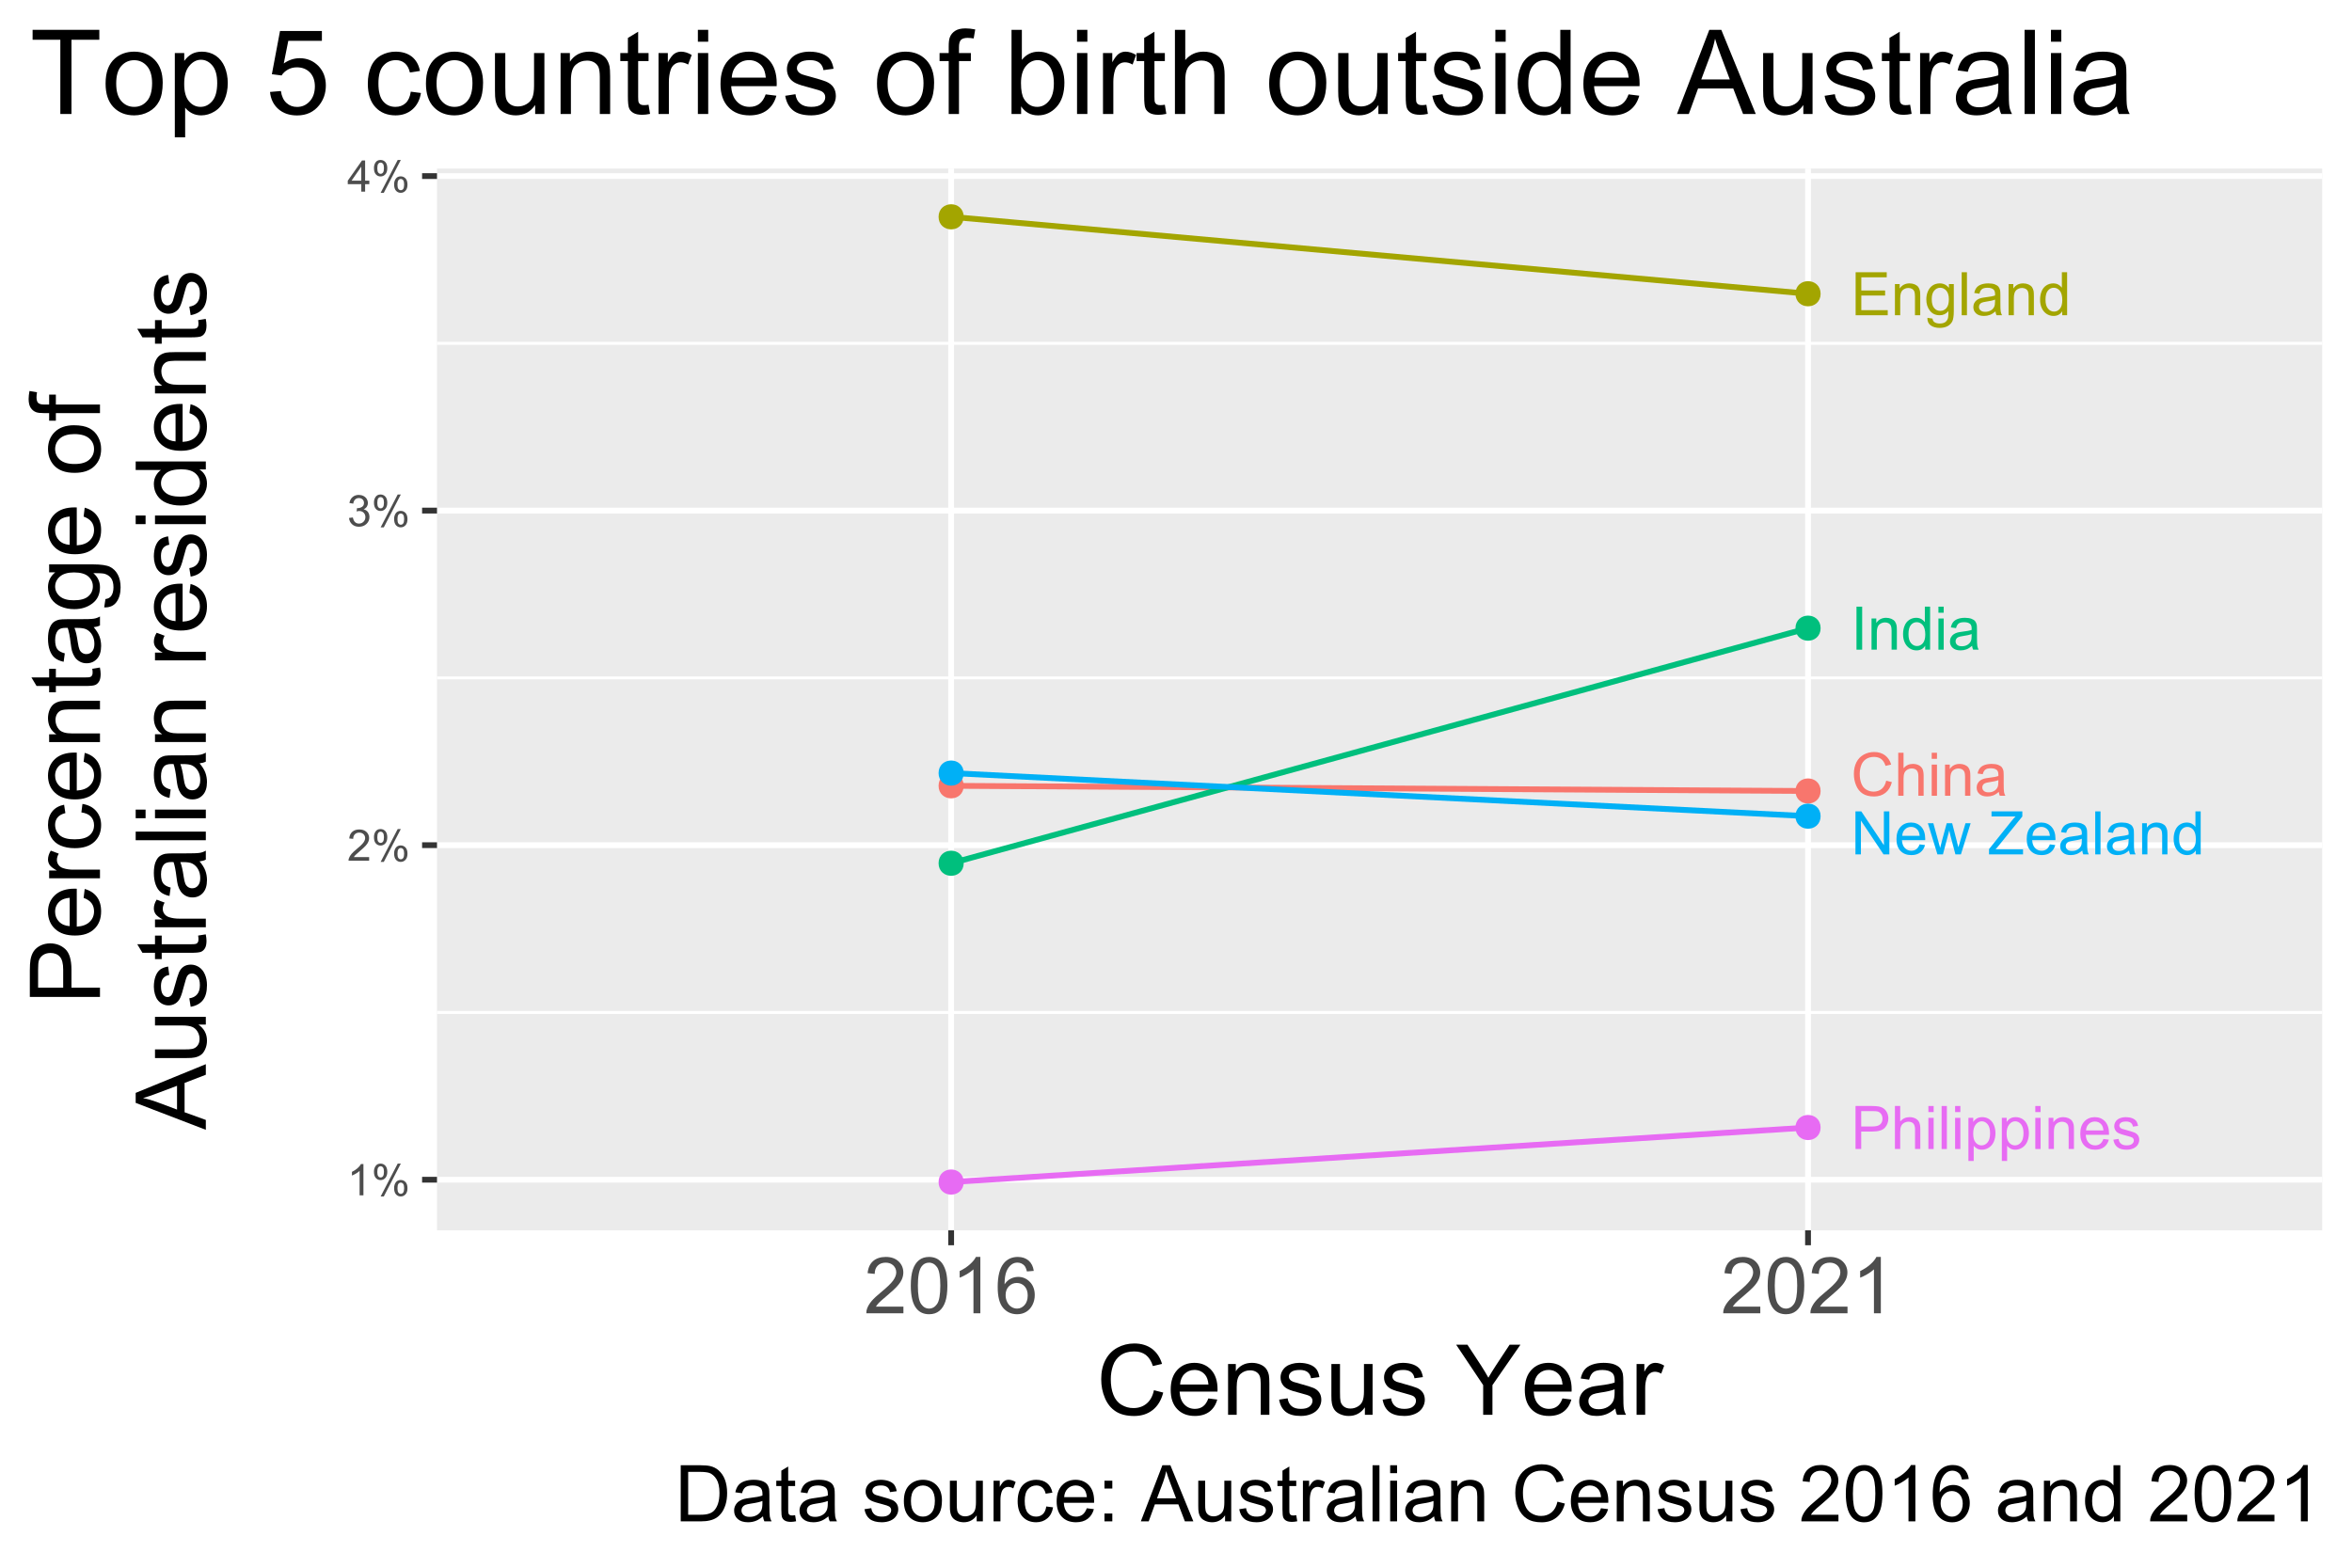 <?xml version="1.0" encoding="UTF-8"?>
<svg xmlns="http://www.w3.org/2000/svg" xmlns:xlink="http://www.w3.org/1999/xlink" width="432pt" height="288pt" viewBox="0 0 432 288" version="1.1">
<defs>
<g>
<symbol overflow="visible" id="glyph0-0">
<path style="stroke:none;" d="M 1.379 0 L 1.379 -6.898 L 6.898 -6.898 L 6.898 0 Z M 1.551 -0.172 L 6.727 -0.172 L 6.727 -6.727 L 1.551 -6.727 Z M 1.551 -0.172 "/>
</symbol>
<symbol overflow="visible" id="glyph0-1">
<path style="stroke:none;" d="M 6.488 -2.77 L 7.535 -2.508 C 7.316 -1.648 6.922 -0.992 6.352 -0.543 C 5.781 -0.094 5.086 0.129 4.266 0.133 C 3.41 0.129 2.715 -0.043 2.184 -0.387 C 1.648 -0.73 1.242 -1.23 0.969 -1.891 C 0.688 -2.547 0.551 -3.254 0.551 -4.012 C 0.551 -4.832 0.707 -5.551 1.02 -6.164 C 1.332 -6.773 1.777 -7.238 2.363 -7.559 C 2.941 -7.879 3.582 -8.039 4.281 -8.039 C 5.066 -8.039 5.73 -7.836 6.273 -7.434 C 6.809 -7.027 7.184 -6.461 7.402 -5.734 L 6.371 -5.492 C 6.184 -6.062 5.918 -6.48 5.574 -6.746 C 5.223 -7.004 4.785 -7.137 4.258 -7.141 C 3.648 -7.137 3.141 -6.992 2.734 -6.703 C 2.324 -6.414 2.039 -6.023 1.875 -5.531 C 1.711 -5.039 1.629 -4.531 1.629 -4.016 C 1.629 -3.34 1.727 -2.754 1.922 -2.254 C 2.117 -1.75 2.422 -1.375 2.836 -1.133 C 3.25 -0.883 3.695 -0.762 4.176 -0.762 C 4.758 -0.762 5.254 -0.93 5.664 -1.266 C 6.066 -1.602 6.34 -2.102 6.488 -2.77 Z M 6.488 -2.77 "/>
</symbol>
<symbol overflow="visible" id="glyph0-2">
<path style="stroke:none;" d="M 0.727 0 L 0.727 -7.902 L 1.699 -7.902 L 1.699 -5.066 C 2.152 -5.59 2.723 -5.852 3.414 -5.855 C 3.832 -5.852 4.199 -5.77 4.516 -5.602 C 4.824 -5.434 5.047 -5.203 5.188 -4.91 C 5.32 -4.613 5.391 -4.184 5.391 -3.629 L 5.391 0 L 4.422 0 L 4.422 -3.629 C 4.418 -4.109 4.312 -4.465 4.105 -4.688 C 3.891 -4.906 3.594 -5.016 3.211 -5.02 C 2.922 -5.016 2.648 -4.941 2.398 -4.793 C 2.141 -4.645 1.961 -4.441 1.859 -4.188 C 1.75 -3.93 1.699 -3.578 1.699 -3.133 L 1.699 0 Z M 0.727 0 "/>
</symbol>
<symbol overflow="visible" id="glyph0-3">
<path style="stroke:none;" d="M 0.734 -6.785 L 0.734 -7.902 L 1.703 -7.902 L 1.703 -6.785 Z M 0.734 0 L 0.734 -5.727 L 1.703 -5.727 L 1.703 0 Z M 0.734 0 "/>
</symbol>
<symbol overflow="visible" id="glyph0-4">
<path style="stroke:none;" d="M 0.727 0 L 0.727 -5.727 L 1.602 -5.727 L 1.602 -4.91 C 2.016 -5.539 2.625 -5.852 3.422 -5.855 C 3.766 -5.852 4.082 -5.789 4.375 -5.668 C 4.66 -5.539 4.875 -5.379 5.023 -5.18 C 5.164 -4.977 5.266 -4.738 5.324 -4.465 C 5.359 -4.285 5.379 -3.969 5.379 -3.52 L 5.379 0 L 4.41 0 L 4.41 -3.48 C 4.406 -3.875 4.367 -4.168 4.297 -4.367 C 4.219 -4.562 4.086 -4.719 3.895 -4.836 C 3.699 -4.949 3.473 -5.008 3.219 -5.012 C 2.801 -5.008 2.445 -4.879 2.148 -4.617 C 1.848 -4.355 1.699 -3.855 1.699 -3.125 L 1.699 0 Z M 0.727 0 "/>
</symbol>
<symbol overflow="visible" id="glyph0-5">
<path style="stroke:none;" d="M 4.465 -0.707 C 4.105 -0.398 3.758 -0.184 3.426 -0.059 C 3.09 0.066 2.734 0.129 2.355 0.129 C 1.727 0.129 1.242 -0.023 0.906 -0.332 C 0.566 -0.637 0.398 -1.027 0.398 -1.508 C 0.398 -1.785 0.461 -2.043 0.59 -2.277 C 0.715 -2.508 0.883 -2.695 1.09 -2.836 C 1.297 -2.977 1.527 -3.082 1.789 -3.152 C 1.977 -3.203 2.266 -3.25 2.652 -3.301 C 3.434 -3.387 4.012 -3.5 4.383 -3.633 C 4.383 -3.766 4.383 -3.848 4.387 -3.887 C 4.383 -4.277 4.293 -4.559 4.113 -4.723 C 3.863 -4.941 3.492 -5.051 3.008 -5.051 C 2.547 -5.051 2.211 -4.969 1.996 -4.809 C 1.777 -4.648 1.617 -4.367 1.516 -3.961 L 0.566 -4.09 C 0.648 -4.496 0.789 -4.824 0.992 -5.074 C 1.188 -5.324 1.473 -5.516 1.848 -5.652 C 2.219 -5.785 2.652 -5.852 3.148 -5.855 C 3.633 -5.852 4.031 -5.793 4.34 -5.68 C 4.641 -5.562 4.863 -5.418 5.012 -5.246 C 5.152 -5.066 5.254 -4.848 5.316 -4.586 C 5.344 -4.418 5.359 -4.121 5.363 -3.691 L 5.363 -2.398 C 5.359 -1.492 5.383 -0.922 5.426 -0.688 C 5.465 -0.445 5.547 -0.219 5.672 0 L 4.656 0 C 4.555 -0.199 4.492 -0.434 4.465 -0.707 Z M 4.383 -2.875 C 4.031 -2.727 3.5 -2.605 2.797 -2.508 C 2.395 -2.449 2.113 -2.383 1.949 -2.312 C 1.781 -2.238 1.652 -2.133 1.566 -1.996 C 1.473 -1.855 1.43 -1.703 1.434 -1.535 C 1.43 -1.277 1.527 -1.059 1.727 -0.887 C 1.918 -0.711 2.203 -0.625 2.586 -0.629 C 2.957 -0.625 3.289 -0.707 3.582 -0.875 C 3.871 -1.035 4.086 -1.262 4.227 -1.547 C 4.328 -1.766 4.383 -2.086 4.383 -2.516 Z M 4.383 -2.875 "/>
</symbol>
<symbol overflow="visible" id="glyph0-6">
<path style="stroke:none;" d="M 0.875 0 L 0.875 -7.902 L 6.586 -7.902 L 6.586 -6.969 L 1.918 -6.969 L 1.918 -4.551 L 6.289 -4.551 L 6.289 -3.621 L 1.918 -3.621 L 1.918 -0.934 L 6.77 -0.934 L 6.77 0 Z M 0.875 0 "/>
</symbol>
<symbol overflow="visible" id="glyph0-7">
<path style="stroke:none;" d="M 0.551 0.473 L 1.492 0.613 C 1.527 0.902 1.637 1.113 1.82 1.25 C 2.059 1.426 2.387 1.516 2.809 1.52 C 3.254 1.516 3.602 1.426 3.848 1.25 C 4.09 1.066 4.254 0.816 4.344 0.496 C 4.391 0.297 4.414 -0.117 4.414 -0.75 C 3.984 -0.25 3.457 0 2.828 0 C 2.039 0 1.43 -0.281 1 -0.852 C 0.566 -1.414 0.352 -2.098 0.355 -2.895 C 0.352 -3.441 0.449 -3.945 0.652 -4.406 C 0.848 -4.867 1.137 -5.223 1.512 -5.477 C 1.887 -5.727 2.328 -5.852 2.836 -5.855 C 3.508 -5.852 4.062 -5.578 4.508 -5.035 L 4.508 -5.727 L 5.402 -5.727 L 5.402 -0.777 C 5.402 0.117 5.309 0.746 5.129 1.117 C 4.941 1.488 4.656 1.781 4.266 2 C 3.871 2.211 3.387 2.32 2.812 2.324 C 2.129 2.32 1.574 2.168 1.156 1.863 C 0.734 1.555 0.535 1.09 0.551 0.473 Z M 1.352 -2.965 C 1.348 -2.215 1.496 -1.664 1.797 -1.32 C 2.094 -0.973 2.469 -0.801 2.922 -0.805 C 3.363 -0.801 3.738 -0.973 4.043 -1.316 C 4.344 -1.656 4.492 -2.195 4.496 -2.934 C 4.492 -3.633 4.336 -4.16 4.027 -4.516 C 3.715 -4.871 3.344 -5.051 2.906 -5.051 C 2.473 -5.051 2.105 -4.875 1.805 -4.523 C 1.5 -4.172 1.348 -3.652 1.352 -2.965 Z M 1.352 -2.965 "/>
</symbol>
<symbol overflow="visible" id="glyph0-8">
<path style="stroke:none;" d="M 0.707 0 L 0.707 -7.902 L 1.676 -7.902 L 1.676 0 Z M 0.707 0 "/>
</symbol>
<symbol overflow="visible" id="glyph0-9">
<path style="stroke:none;" d="M 4.441 0 L 4.441 -0.723 C 4.078 -0.152 3.543 0.129 2.84 0.129 C 2.383 0.129 1.965 0.004 1.582 -0.246 C 1.199 -0.496 0.902 -0.848 0.691 -1.301 C 0.48 -1.75 0.375 -2.266 0.379 -2.855 C 0.375 -3.426 0.469 -3.945 0.664 -4.41 C 0.852 -4.875 1.137 -5.23 1.52 -5.48 C 1.895 -5.727 2.32 -5.852 2.797 -5.855 C 3.141 -5.852 3.449 -5.781 3.719 -5.637 C 3.988 -5.488 4.207 -5.297 4.379 -5.066 L 4.379 -7.902 L 5.344 -7.902 L 5.344 0 Z M 1.375 -2.855 C 1.371 -2.121 1.523 -1.574 1.836 -1.211 C 2.141 -0.848 2.508 -0.668 2.934 -0.668 C 3.355 -0.668 3.715 -0.84 4.012 -1.188 C 4.305 -1.531 4.453 -2.062 4.457 -2.777 C 4.453 -3.559 4.301 -4.133 4.004 -4.5 C 3.699 -4.867 3.328 -5.051 2.891 -5.051 C 2.453 -5.051 2.094 -4.875 1.809 -4.523 C 1.516 -4.172 1.371 -3.613 1.375 -2.855 Z M 1.375 -2.855 "/>
</symbol>
<symbol overflow="visible" id="glyph0-10">
<path style="stroke:none;" d="M 1.031 0 L 1.031 -7.902 L 2.074 -7.902 L 2.074 0 Z M 1.031 0 "/>
</symbol>
<symbol overflow="visible" id="glyph0-11">
<path style="stroke:none;" d="M 0.84 0 L 0.84 -7.902 L 1.914 -7.902 L 6.062 -1.699 L 6.062 -7.902 L 7.066 -7.902 L 7.066 0 L 5.996 0 L 1.844 -6.211 L 1.844 0 Z M 0.84 0 "/>
</symbol>
<symbol overflow="visible" id="glyph0-12">
<path style="stroke:none;" d="M 4.648 -1.844 L 5.648 -1.719 C 5.488 -1.129 5.195 -0.676 4.77 -0.355 C 4.34 -0.031 3.793 0.129 3.133 0.129 C 2.293 0.129 1.629 -0.129 1.137 -0.645 C 0.645 -1.16 0.398 -1.883 0.402 -2.812 C 0.398 -3.773 0.645 -4.52 1.145 -5.055 C 1.637 -5.586 2.281 -5.852 3.078 -5.855 C 3.84 -5.852 4.465 -5.59 4.953 -5.07 C 5.434 -4.547 5.676 -3.816 5.68 -2.875 C 5.676 -2.812 5.676 -2.727 5.676 -2.613 L 1.406 -2.613 C 1.441 -1.984 1.617 -1.5 1.941 -1.168 C 2.258 -0.832 2.656 -0.668 3.137 -0.668 C 3.488 -0.668 3.793 -0.762 4.047 -0.949 C 4.297 -1.137 4.496 -1.434 4.648 -1.844 Z M 1.461 -3.414 L 4.656 -3.414 C 4.613 -3.891 4.492 -4.25 4.289 -4.496 C 3.98 -4.863 3.578 -5.051 3.09 -5.055 C 2.641 -5.051 2.266 -4.902 1.965 -4.605 C 1.656 -4.309 1.488 -3.91 1.461 -3.414 Z M 1.461 -3.414 "/>
</symbol>
<symbol overflow="visible" id="glyph0-13">
<path style="stroke:none;" d="M 1.785 0 L 0.031 -5.727 L 1.035 -5.727 L 1.945 -2.422 L 2.285 -1.191 C 2.301 -1.246 2.398 -1.641 2.582 -2.371 L 3.492 -5.727 L 4.492 -5.727 L 5.348 -2.402 L 5.633 -1.309 L 5.961 -2.414 L 6.941 -5.727 L 7.887 -5.727 L 6.098 0 L 5.09 0 L 4.176 -3.43 L 3.957 -4.402 L 2.797 0 Z M 1.785 0 "/>
</symbol>
<symbol overflow="visible" id="glyph0-14">
<path style="stroke:none;" d=""/>
</symbol>
<symbol overflow="visible" id="glyph0-15">
<path style="stroke:none;" d="M 0.223 0 L 0.223 -0.969 L 4.27 -6.031 C 4.555 -6.387 4.828 -6.699 5.09 -6.969 L 0.68 -6.969 L 0.68 -7.902 L 6.34 -7.902 L 6.34 -6.969 L 1.902 -1.488 L 1.422 -0.934 L 6.469 -0.934 L 6.469 0 Z M 0.223 0 "/>
</symbol>
<symbol overflow="visible" id="glyph0-16">
<path style="stroke:none;" d="M 0.852 0 L 0.852 -7.902 L 3.832 -7.902 C 4.355 -7.898 4.754 -7.875 5.035 -7.828 C 5.418 -7.762 5.742 -7.637 6.008 -7.457 C 6.266 -7.273 6.477 -7.02 6.641 -6.691 C 6.797 -6.363 6.879 -6.004 6.883 -5.617 C 6.879 -4.941 6.664 -4.371 6.242 -3.91 C 5.812 -3.441 5.043 -3.211 3.926 -3.211 L 1.898 -3.211 L 1.898 0 Z M 1.898 -4.145 L 3.941 -4.145 C 4.613 -4.141 5.094 -4.266 5.379 -4.52 C 5.66 -4.77 5.801 -5.125 5.805 -5.586 C 5.801 -5.914 5.719 -6.199 5.555 -6.434 C 5.387 -6.668 5.164 -6.82 4.895 -6.898 C 4.715 -6.941 4.391 -6.965 3.918 -6.969 L 1.898 -6.969 Z M 1.898 -4.145 "/>
</symbol>
<symbol overflow="visible" id="glyph0-17">
<path style="stroke:none;" d="M 0.727 2.195 L 0.727 -5.727 L 1.613 -5.727 L 1.613 -4.98 C 1.816 -5.27 2.051 -5.488 2.316 -5.637 C 2.574 -5.781 2.895 -5.852 3.273 -5.855 C 3.758 -5.852 4.188 -5.727 4.562 -5.477 C 4.934 -5.223 5.215 -4.867 5.41 -4.41 C 5.598 -3.953 5.695 -3.453 5.699 -2.906 C 5.695 -2.32 5.59 -1.793 5.383 -1.324 C 5.168 -0.855 4.863 -0.496 4.465 -0.246 C 4.062 0.004 3.641 0.129 3.203 0.129 C 2.875 0.129 2.582 0.062 2.328 -0.074 C 2.07 -0.211 1.863 -0.383 1.699 -0.594 L 1.699 2.195 Z M 1.605 -2.828 C 1.605 -2.09 1.754 -1.547 2.051 -1.195 C 2.348 -0.844 2.707 -0.668 3.137 -0.668 C 3.566 -0.668 3.938 -0.848 4.246 -1.215 C 4.551 -1.574 4.703 -2.141 4.707 -2.91 C 4.703 -3.637 4.555 -4.184 4.254 -4.547 C 3.953 -4.91 3.594 -5.09 3.18 -5.094 C 2.762 -5.09 2.395 -4.898 2.082 -4.512 C 1.762 -4.125 1.605 -3.562 1.605 -2.828 Z M 1.605 -2.828 "/>
</symbol>
<symbol overflow="visible" id="glyph0-18">
<path style="stroke:none;" d="M 0.34 -1.707 L 1.301 -1.859 C 1.352 -1.469 1.5 -1.176 1.746 -0.973 C 1.992 -0.77 2.336 -0.668 2.781 -0.668 C 3.223 -0.668 3.555 -0.758 3.773 -0.938 C 3.988 -1.117 4.094 -1.328 4.098 -1.578 C 4.094 -1.797 4 -1.973 3.812 -2.098 C 3.676 -2.184 3.344 -2.293 2.82 -2.426 C 2.102 -2.605 1.609 -2.758 1.336 -2.891 C 1.062 -3.02 0.852 -3.203 0.711 -3.438 C 0.566 -3.668 0.496 -3.922 0.5 -4.203 C 0.496 -4.453 0.555 -4.691 0.676 -4.91 C 0.789 -5.129 0.949 -5.309 1.152 -5.457 C 1.301 -5.562 1.508 -5.656 1.77 -5.738 C 2.027 -5.812 2.305 -5.852 2.609 -5.855 C 3.055 -5.852 3.449 -5.789 3.789 -5.66 C 4.129 -5.527 4.379 -5.352 4.543 -5.133 C 4.699 -4.914 4.812 -4.617 4.879 -4.246 L 3.93 -4.117 C 3.883 -4.41 3.758 -4.641 3.555 -4.805 C 3.348 -4.969 3.055 -5.051 2.68 -5.055 C 2.23 -5.051 1.914 -4.977 1.723 -4.832 C 1.531 -4.684 1.434 -4.512 1.438 -4.316 C 1.434 -4.188 1.477 -4.074 1.559 -3.977 C 1.637 -3.871 1.758 -3.785 1.93 -3.719 C 2.023 -3.68 2.309 -3.598 2.785 -3.473 C 3.469 -3.285 3.949 -3.133 4.223 -3.02 C 4.492 -2.902 4.703 -2.734 4.859 -2.512 C 5.012 -2.289 5.09 -2.012 5.094 -1.684 C 5.09 -1.355 4.996 -1.051 4.809 -0.766 C 4.617 -0.48 4.344 -0.262 3.992 -0.105 C 3.633 0.051 3.23 0.129 2.785 0.129 C 2.039 0.129 1.473 -0.023 1.086 -0.332 C 0.691 -0.641 0.445 -1.098 0.34 -1.707 Z M 0.34 -1.707 "/>
</symbol>
<symbol overflow="visible" id="glyph1-0">
<path style="stroke:none;" d="M 1 0 L 1 -5 L 5 -5 L 5 0 Z M 1.125 -0.125 L 4.875 -0.125 L 4.875 -4.875 L 1.125 -4.875 Z M 1.125 -0.125 "/>
</symbol>
<symbol overflow="visible" id="glyph1-1">
<path style="stroke:none;" d="M 2.98 0 L 2.277 0 L 2.277 -4.48 C 2.105 -4.316 1.883 -4.156 1.609 -3.996 C 1.332 -3.832 1.086 -3.711 0.871 -3.633 L 0.871 -4.312 C 1.262 -4.496 1.605 -4.719 1.902 -4.984 C 2.195 -5.246 2.402 -5.5 2.527 -5.75 L 2.98 -5.75 Z M 2.98 0 "/>
</symbol>
<symbol overflow="visible" id="glyph1-2">
<path style="stroke:none;" d="M 0.465 -4.352 C 0.461 -4.758 0.566 -5.105 0.773 -5.395 C 0.977 -5.68 1.273 -5.824 1.668 -5.824 C 2.023 -5.824 2.32 -5.695 2.559 -5.438 C 2.793 -5.18 2.91 -4.801 2.914 -4.309 C 2.91 -3.82 2.793 -3.449 2.555 -3.188 C 2.316 -2.926 2.023 -2.793 1.676 -2.797 C 1.328 -2.793 1.039 -2.922 0.809 -3.184 C 0.578 -3.438 0.461 -3.828 0.465 -4.352 Z M 1.688 -5.34 C 1.512 -5.336 1.363 -5.262 1.25 -5.113 C 1.133 -4.961 1.078 -4.684 1.078 -4.281 C 1.078 -3.91 1.137 -3.652 1.254 -3.504 C 1.371 -3.355 1.516 -3.281 1.688 -3.281 C 1.863 -3.281 2.008 -3.355 2.125 -3.508 C 2.238 -3.656 2.297 -3.934 2.301 -4.336 C 2.297 -4.703 2.238 -4.961 2.125 -5.113 C 2.004 -5.262 1.859 -5.336 1.688 -5.34 Z M 1.691 0.211 L 4.824 -5.824 L 5.395 -5.824 L 2.273 0.211 Z M 4.168 -1.344 C 4.164 -1.75 4.27 -2.098 4.477 -2.387 C 4.68 -2.668 4.977 -2.812 5.375 -2.816 C 5.73 -2.812 6.027 -2.684 6.266 -2.43 C 6.5 -2.172 6.621 -1.797 6.621 -1.301 C 6.621 -0.816 6.5 -0.441 6.262 -0.18 C 6.023 0.082 5.73 0.211 5.379 0.211 C 5.031 0.211 4.742 0.082 4.512 -0.176 C 4.281 -0.434 4.164 -0.82 4.168 -1.344 Z M 5.395 -2.332 C 5.215 -2.332 5.066 -2.254 4.953 -2.105 C 4.836 -1.949 4.781 -1.672 4.781 -1.273 C 4.781 -0.906 4.84 -0.648 4.957 -0.5 C 5.074 -0.344 5.219 -0.27 5.391 -0.273 C 5.57 -0.27 5.715 -0.344 5.832 -0.5 C 5.945 -0.648 6.004 -0.926 6.008 -1.328 C 6.004 -1.695 5.945 -1.953 5.832 -2.105 C 5.711 -2.254 5.566 -2.332 5.395 -2.332 Z M 5.395 -2.332 "/>
</symbol>
<symbol overflow="visible" id="glyph1-3">
<path style="stroke:none;" d="M 4.027 -0.676 L 4.027 0 L 0.242 0 C 0.234 -0.168 0.262 -0.328 0.324 -0.488 C 0.418 -0.742 0.574 -0.996 0.785 -1.25 C 0.996 -1.496 1.301 -1.785 1.707 -2.117 C 2.324 -2.625 2.746 -3.031 2.969 -3.328 C 3.184 -3.625 3.293 -3.906 3.297 -4.176 C 3.293 -4.453 3.191 -4.688 2.996 -4.879 C 2.793 -5.07 2.535 -5.168 2.219 -5.168 C 1.879 -5.168 1.609 -5.066 1.406 -4.863 C 1.203 -4.66 1.098 -4.379 1.098 -4.02 L 0.375 -4.094 C 0.422 -4.629 0.605 -5.039 0.934 -5.324 C 1.254 -5.605 1.688 -5.746 2.234 -5.75 C 2.781 -5.746 3.219 -5.594 3.539 -5.293 C 3.859 -4.984 4.02 -4.609 4.02 -4.16 C 4.02 -3.93 3.973 -3.703 3.879 -3.484 C 3.785 -3.262 3.629 -3.027 3.41 -2.785 C 3.191 -2.535 2.828 -2.199 2.328 -1.777 C 1.902 -1.418 1.633 -1.18 1.516 -1.055 C 1.395 -0.93 1.297 -0.801 1.219 -0.676 Z M 4.027 -0.676 "/>
</symbol>
<symbol overflow="visible" id="glyph1-4">
<path style="stroke:none;" d="M 0.336 -1.512 L 1.039 -1.605 C 1.117 -1.207 1.254 -0.918 1.449 -0.742 C 1.641 -0.566 1.879 -0.48 2.16 -0.48 C 2.488 -0.48 2.766 -0.594 2.996 -0.824 C 3.223 -1.051 3.34 -1.336 3.34 -1.676 C 3.34 -1.996 3.234 -2.262 3.023 -2.473 C 2.812 -2.684 2.543 -2.789 2.219 -2.789 C 2.082 -2.789 1.918 -2.762 1.723 -2.711 L 1.801 -3.328 C 1.844 -3.32 1.883 -3.316 1.914 -3.32 C 2.211 -3.316 2.48 -3.395 2.723 -3.555 C 2.961 -3.707 3.082 -3.949 3.082 -4.277 C 3.082 -4.535 2.992 -4.746 2.82 -4.918 C 2.641 -5.082 2.418 -5.168 2.145 -5.172 C 1.871 -5.168 1.641 -5.082 1.461 -4.914 C 1.273 -4.738 1.156 -4.48 1.109 -4.141 L 0.406 -4.266 C 0.488 -4.734 0.684 -5.098 0.992 -5.359 C 1.293 -5.617 1.672 -5.746 2.129 -5.75 C 2.438 -5.746 2.727 -5.68 2.992 -5.547 C 3.254 -5.41 3.453 -5.227 3.594 -5 C 3.73 -4.766 3.801 -4.52 3.805 -4.262 C 3.801 -4.012 3.734 -3.789 3.605 -3.586 C 3.469 -3.383 3.273 -3.219 3.016 -3.102 C 3.352 -3.02 3.613 -2.859 3.805 -2.613 C 3.988 -2.367 4.082 -2.059 4.086 -1.691 C 4.082 -1.188 3.902 -0.762 3.539 -0.418 C 3.172 -0.07 2.711 0.098 2.156 0.102 C 1.652 0.098 1.234 -0.047 0.902 -0.348 C 0.57 -0.645 0.379 -1.035 0.336 -1.512 Z M 0.336 -1.512 "/>
</symbol>
<symbol overflow="visible" id="glyph1-5">
<path style="stroke:none;" d="M 2.586 0 L 2.586 -1.371 L 0.102 -1.371 L 0.102 -2.016 L 2.715 -5.727 L 3.289 -5.727 L 3.289 -2.016 L 4.062 -2.016 L 4.062 -1.371 L 3.289 -1.371 L 3.289 0 Z M 2.586 -2.016 L 2.586 -4.598 L 0.793 -2.016 Z M 2.586 -2.016 "/>
</symbol>
<symbol overflow="visible" id="glyph2-0">
<path style="stroke:none;" d="M 1.801 0 L 1.801 -9 L 9 -9 L 9 0 Z M 2.023 -0.227 L 8.773 -0.227 L 8.773 -8.773 L 2.023 -8.773 Z M 2.023 -0.227 "/>
</symbol>
<symbol overflow="visible" id="glyph2-1">
<path style="stroke:none;" d="M 7.25 -1.215 L 7.25 0 L 0.438 0 C 0.426 -0.305 0.473 -0.598 0.582 -0.879 C 0.754 -1.34 1.031 -1.797 1.414 -2.25 C 1.793 -2.699 2.348 -3.219 3.074 -3.812 C 4.191 -4.727 4.949 -5.453 5.344 -5.992 C 5.734 -6.527 5.93 -7.035 5.934 -7.516 C 5.93 -8.016 5.75 -8.438 5.395 -8.785 C 5.035 -9.125 4.566 -9.297 3.992 -9.301 C 3.379 -9.297 2.895 -9.117 2.531 -8.754 C 2.164 -8.387 1.977 -7.879 1.977 -7.234 L 0.676 -7.367 C 0.762 -8.336 1.098 -9.078 1.68 -9.586 C 2.258 -10.094 3.039 -10.348 4.023 -10.352 C 5.008 -10.348 5.789 -10.074 6.367 -9.527 C 6.941 -8.977 7.23 -8.297 7.234 -7.488 C 7.23 -7.074 7.145 -6.668 6.98 -6.273 C 6.809 -5.871 6.531 -5.449 6.141 -5.012 C 5.75 -4.566 5.098 -3.965 4.191 -3.199 C 3.426 -2.559 2.938 -2.125 2.727 -1.902 C 2.508 -1.672 2.332 -1.441 2.195 -1.215 Z M 7.25 -1.215 "/>
</symbol>
<symbol overflow="visible" id="glyph2-2">
<path style="stroke:none;" d="M 0.598 -5.082 C 0.598 -6.297 0.723 -7.277 0.973 -8.023 C 1.223 -8.766 1.594 -9.34 2.09 -9.746 C 2.582 -10.145 3.203 -10.348 3.957 -10.352 C 4.508 -10.348 4.996 -10.234 5.414 -10.016 C 5.828 -9.789 6.172 -9.469 6.445 -9.051 C 6.719 -8.629 6.93 -8.117 7.086 -7.52 C 7.238 -6.914 7.316 -6.102 7.32 -5.082 C 7.316 -3.871 7.191 -2.895 6.945 -2.152 C 6.695 -1.406 6.324 -0.832 5.832 -0.43 C 5.332 -0.023 4.707 0.176 3.957 0.176 C 2.961 0.176 2.184 -0.18 1.617 -0.895 C 0.938 -1.75 0.598 -3.145 0.598 -5.082 Z M 1.898 -5.082 C 1.898 -3.387 2.094 -2.262 2.492 -1.703 C 2.883 -1.141 3.371 -0.859 3.957 -0.863 C 4.535 -0.859 5.027 -1.141 5.426 -1.707 C 5.82 -2.266 6.016 -3.391 6.02 -5.082 C 6.016 -6.777 5.82 -7.906 5.426 -8.465 C 5.027 -9.02 4.531 -9.297 3.945 -9.301 C 3.359 -9.297 2.895 -9.051 2.551 -8.562 C 2.113 -7.93 1.898 -6.77 1.898 -5.082 Z M 1.898 -5.082 "/>
</symbol>
<symbol overflow="visible" id="glyph2-3">
<path style="stroke:none;" d="M 5.363 0 L 4.098 0 L 4.098 -8.066 C 3.789 -7.773 3.391 -7.48 2.898 -7.191 C 2.402 -6.898 1.957 -6.684 1.566 -6.539 L 1.566 -7.762 C 2.27 -8.094 2.891 -8.496 3.422 -8.973 C 3.953 -9.441 4.328 -9.902 4.551 -10.352 L 5.363 -10.352 Z M 5.363 0 "/>
</symbol>
<symbol overflow="visible" id="glyph2-4">
<path style="stroke:none;" d="M 7.164 -7.785 L 5.906 -7.684 C 5.793 -8.176 5.633 -8.539 5.43 -8.77 C 5.082 -9.125 4.66 -9.305 4.164 -9.309 C 3.758 -9.305 3.402 -9.191 3.102 -8.973 C 2.699 -8.676 2.387 -8.254 2.156 -7.699 C 1.926 -7.141 1.805 -6.344 1.801 -5.316 C 2.102 -5.777 2.477 -6.121 2.918 -6.348 C 3.355 -6.57 3.816 -6.684 4.305 -6.688 C 5.145 -6.684 5.863 -6.375 6.457 -5.754 C 7.051 -5.133 7.348 -4.328 7.348 -3.348 C 7.348 -2.695 7.207 -2.094 6.93 -1.543 C 6.648 -0.984 6.266 -0.559 5.777 -0.266 C 5.289 0.031 4.734 0.176 4.121 0.176 C 3.062 0.176 2.203 -0.211 1.539 -0.988 C 0.871 -1.762 0.539 -3.039 0.543 -4.824 C 0.539 -6.812 0.906 -8.262 1.645 -9.168 C 2.285 -9.953 3.148 -10.348 4.238 -10.352 C 5.047 -10.348 5.715 -10.121 6.234 -9.668 C 6.75 -9.211 7.059 -8.582 7.164 -7.785 Z M 1.996 -3.34 C 1.992 -2.902 2.086 -2.484 2.273 -2.09 C 2.457 -1.688 2.715 -1.383 3.051 -1.176 C 3.383 -0.965 3.73 -0.859 4.098 -0.863 C 4.629 -0.859 5.09 -1.078 5.477 -1.512 C 5.859 -1.941 6.051 -2.527 6.055 -3.27 C 6.051 -3.98 5.863 -4.539 5.484 -4.953 C 5.102 -5.359 4.621 -5.566 4.051 -5.57 C 3.473 -5.566 2.988 -5.359 2.594 -4.953 C 2.191 -4.539 1.992 -4.004 1.996 -3.34 Z M 1.996 -3.34 "/>
</symbol>
<symbol overflow="visible" id="glyph2-5">
<path style="stroke:none;" d="M 1.109 0 L 1.109 -10.309 L 4.66 -10.309 C 5.457 -10.305 6.07 -10.258 6.496 -10.16 C 7.086 -10.023 7.59 -9.777 8.008 -9.422 C 8.551 -8.961 8.957 -8.371 9.227 -7.66 C 9.496 -6.941 9.633 -6.125 9.633 -5.211 C 9.633 -4.422 9.539 -3.73 9.359 -3.129 C 9.172 -2.523 8.938 -2.023 8.656 -1.629 C 8.367 -1.23 8.055 -0.918 7.715 -0.691 C 7.375 -0.465 6.965 -0.293 6.484 -0.176 C 6.004 -0.059 5.453 0 4.832 0 Z M 2.477 -1.215 L 4.676 -1.215 C 5.355 -1.211 5.887 -1.277 6.273 -1.406 C 6.66 -1.531 6.969 -1.707 7.199 -1.941 C 7.52 -2.262 7.77 -2.695 7.953 -3.242 C 8.133 -3.785 8.227 -4.449 8.227 -5.23 C 8.227 -6.305 8.047 -7.133 7.695 -7.715 C 7.336 -8.293 6.906 -8.68 6.406 -8.879 C 6.035 -9.016 5.449 -9.086 4.641 -9.09 L 2.477 -9.09 Z M 2.477 -1.215 "/>
</symbol>
<symbol overflow="visible" id="glyph2-6">
<path style="stroke:none;" d="M 5.82 -0.922 C 5.348 -0.52 4.898 -0.238 4.465 -0.078 C 4.031 0.086 3.566 0.164 3.074 0.168 C 2.25 0.164 1.617 -0.035 1.18 -0.434 C 0.734 -0.832 0.516 -1.344 0.52 -1.969 C 0.516 -2.332 0.598 -2.664 0.77 -2.969 C 0.934 -3.27 1.152 -3.512 1.422 -3.699 C 1.691 -3.879 1.996 -4.02 2.336 -4.113 C 2.582 -4.176 2.957 -4.238 3.461 -4.305 C 4.48 -4.422 5.23 -4.566 5.715 -4.738 C 5.715 -4.91 5.719 -5.02 5.723 -5.07 C 5.719 -5.582 5.598 -5.945 5.363 -6.16 C 5.035 -6.441 4.555 -6.586 3.922 -6.59 C 3.324 -6.586 2.887 -6.48 2.605 -6.273 C 2.32 -6.062 2.109 -5.695 1.977 -5.168 L 0.738 -5.336 C 0.848 -5.863 1.031 -6.293 1.293 -6.621 C 1.547 -6.945 1.918 -7.195 2.41 -7.371 C 2.895 -7.547 3.461 -7.633 4.105 -7.637 C 4.742 -7.633 5.262 -7.559 5.66 -7.41 C 6.059 -7.258 6.352 -7.07 6.539 -6.844 C 6.727 -6.617 6.855 -6.328 6.934 -5.984 C 6.973 -5.766 6.996 -5.379 6.996 -4.816 L 6.996 -3.129 C 6.996 -1.949 7.02 -1.203 7.074 -0.895 C 7.125 -0.582 7.234 -0.285 7.398 0 L 6.074 0 C 5.941 -0.262 5.855 -0.566 5.82 -0.922 Z M 5.715 -3.746 C 5.254 -3.555 4.566 -3.398 3.648 -3.27 C 3.125 -3.191 2.758 -3.105 2.543 -3.016 C 2.328 -2.918 2.16 -2.781 2.047 -2.605 C 1.926 -2.422 1.867 -2.223 1.871 -2.004 C 1.867 -1.664 1.996 -1.383 2.254 -1.16 C 2.508 -0.934 2.883 -0.82 3.375 -0.824 C 3.859 -0.82 4.293 -0.926 4.676 -1.141 C 5.055 -1.352 5.332 -1.645 5.512 -2.02 C 5.645 -2.301 5.711 -2.723 5.715 -3.285 Z M 5.715 -3.746 "/>
</symbol>
<symbol overflow="visible" id="glyph2-7">
<path style="stroke:none;" d="M 3.711 -1.133 L 3.895 -0.016 C 3.535 0.059 3.215 0.094 2.938 0.098 C 2.477 0.094 2.121 0.023 1.871 -0.117 C 1.613 -0.262 1.438 -0.453 1.336 -0.691 C 1.23 -0.926 1.176 -1.422 1.18 -2.188 L 1.18 -6.484 L 0.254 -6.484 L 0.254 -7.469 L 1.18 -7.469 L 1.18 -9.316 L 2.441 -10.074 L 2.441 -7.469 L 3.711 -7.469 L 3.711 -6.484 L 2.441 -6.484 L 2.441 -2.117 C 2.438 -1.75 2.461 -1.52 2.508 -1.418 C 2.551 -1.316 2.621 -1.234 2.723 -1.172 C 2.82 -1.109 2.965 -1.078 3.156 -1.082 C 3.293 -1.078 3.477 -1.094 3.711 -1.133 Z M 3.711 -1.133 "/>
</symbol>
<symbol overflow="visible" id="glyph2-8">
<path style="stroke:none;" d=""/>
</symbol>
<symbol overflow="visible" id="glyph2-9">
<path style="stroke:none;" d="M 0.441 -2.23 L 1.695 -2.426 C 1.762 -1.922 1.957 -1.535 2.281 -1.27 C 2.598 -1 3.047 -0.867 3.629 -0.871 C 4.207 -0.867 4.641 -0.984 4.922 -1.227 C 5.203 -1.461 5.344 -1.738 5.344 -2.059 C 5.344 -2.34 5.219 -2.566 4.973 -2.734 C 4.797 -2.844 4.363 -2.988 3.676 -3.164 C 2.746 -3.398 2.105 -3.598 1.746 -3.77 C 1.387 -3.938 1.113 -4.176 0.93 -4.48 C 0.742 -4.781 0.648 -5.117 0.652 -5.484 C 0.648 -5.816 0.727 -6.125 0.879 -6.41 C 1.031 -6.691 1.238 -6.926 1.504 -7.117 C 1.699 -7.258 1.969 -7.379 2.309 -7.484 C 2.648 -7.582 3.012 -7.633 3.402 -7.637 C 3.984 -7.633 4.5 -7.551 4.945 -7.383 C 5.387 -7.211 5.711 -6.98 5.926 -6.695 C 6.133 -6.406 6.281 -6.02 6.363 -5.539 L 5.125 -5.371 C 5.066 -5.754 4.902 -6.055 4.637 -6.27 C 4.363 -6.484 3.984 -6.59 3.496 -6.594 C 2.91 -6.59 2.496 -6.496 2.25 -6.305 C 2 -6.113 1.875 -5.887 1.879 -5.633 C 1.875 -5.465 1.926 -5.316 2.031 -5.188 C 2.133 -5.047 2.293 -4.938 2.516 -4.852 C 2.641 -4.805 3.016 -4.695 3.637 -4.527 C 4.527 -4.285 5.152 -4.09 5.508 -3.938 C 5.859 -3.785 6.137 -3.562 6.34 -3.273 C 6.543 -2.98 6.645 -2.621 6.645 -2.195 C 6.645 -1.77 6.52 -1.371 6.273 -1 C 6.027 -0.625 5.672 -0.336 5.211 -0.137 C 4.742 0.066 4.219 0.164 3.637 0.168 C 2.664 0.164 1.922 -0.035 1.414 -0.434 C 0.902 -0.836 0.578 -1.434 0.441 -2.23 Z M 0.441 -2.23 "/>
</symbol>
<symbol overflow="visible" id="glyph2-10">
<path style="stroke:none;" d="M 0.477 -3.734 C 0.473 -5.113 0.859 -6.137 1.633 -6.805 C 2.27 -7.355 3.051 -7.633 3.98 -7.637 C 5.004 -7.633 5.844 -7.297 6.496 -6.625 C 7.145 -5.949 7.469 -5.02 7.473 -3.84 C 7.469 -2.875 7.324 -2.121 7.039 -1.57 C 6.75 -1.02 6.332 -0.59 5.781 -0.289 C 5.23 0.016 4.629 0.164 3.98 0.168 C 2.93 0.164 2.086 -0.168 1.441 -0.836 C 0.797 -1.504 0.473 -2.469 0.477 -3.734 Z M 1.777 -3.734 C 1.773 -2.773 1.984 -2.059 2.402 -1.586 C 2.82 -1.105 3.344 -0.867 3.98 -0.871 C 4.605 -0.867 5.129 -1.105 5.547 -1.586 C 5.961 -2.062 6.168 -2.793 6.172 -3.777 C 6.168 -4.695 5.961 -5.395 5.543 -5.875 C 5.121 -6.348 4.598 -6.586 3.98 -6.59 C 3.344 -6.586 2.82 -6.348 2.402 -5.879 C 1.984 -5.402 1.773 -4.688 1.777 -3.734 Z M 1.777 -3.734 "/>
</symbol>
<symbol overflow="visible" id="glyph2-11">
<path style="stroke:none;" d="M 5.844 0 L 5.844 -1.098 C 5.258 -0.254 4.469 0.164 3.473 0.168 C 3.031 0.164 2.621 0.082 2.238 -0.082 C 1.855 -0.25 1.57 -0.461 1.387 -0.719 C 1.199 -0.973 1.07 -1.285 1 -1.66 C 0.945 -1.902 0.918 -2.297 0.922 -2.84 L 0.922 -7.469 L 2.188 -7.469 L 2.188 -3.324 C 2.184 -2.66 2.211 -2.215 2.266 -1.988 C 2.34 -1.652 2.508 -1.395 2.77 -1.207 C 3.023 -1.016 3.344 -0.918 3.727 -0.922 C 4.105 -0.918 4.461 -1.016 4.793 -1.211 C 5.125 -1.402 5.359 -1.668 5.5 -2.008 C 5.637 -2.34 5.707 -2.824 5.711 -3.465 L 5.711 -7.469 L 6.977 -7.469 L 6.977 0 Z M 5.844 0 "/>
</symbol>
<symbol overflow="visible" id="glyph2-12">
<path style="stroke:none;" d="M 0.934 0 L 0.934 -7.469 L 2.074 -7.469 L 2.074 -6.336 C 2.363 -6.859 2.629 -7.211 2.879 -7.383 C 3.121 -7.551 3.395 -7.633 3.691 -7.637 C 4.117 -7.633 4.551 -7.496 4.992 -7.227 L 4.555 -6.055 C 4.242 -6.234 3.934 -6.328 3.629 -6.328 C 3.348 -6.328 3.102 -6.242 2.883 -6.078 C 2.66 -5.906 2.5 -5.676 2.41 -5.387 C 2.266 -4.934 2.195 -4.441 2.199 -3.91 L 2.199 0 Z M 0.934 0 "/>
</symbol>
<symbol overflow="visible" id="glyph2-13">
<path style="stroke:none;" d="M 5.82 -2.734 L 7.066 -2.574 C 6.93 -1.711 6.582 -1.039 6.023 -0.559 C 5.461 -0.074 4.77 0.164 3.957 0.168 C 2.934 0.164 2.113 -0.168 1.492 -0.832 C 0.871 -1.5 0.562 -2.457 0.562 -3.707 C 0.562 -4.508 0.695 -5.211 0.961 -5.82 C 1.227 -6.422 1.633 -6.879 2.184 -7.184 C 2.727 -7.484 3.32 -7.633 3.965 -7.637 C 4.773 -7.633 5.438 -7.43 5.957 -7.02 C 6.469 -6.609 6.797 -6.027 6.945 -5.273 L 5.715 -5.082 C 5.594 -5.582 5.387 -5.961 5.094 -6.215 C 4.793 -6.465 4.434 -6.59 4.016 -6.594 C 3.375 -6.59 2.859 -6.363 2.461 -5.906 C 2.062 -5.449 1.863 -4.727 1.863 -3.742 C 1.863 -2.734 2.055 -2.004 2.438 -1.551 C 2.82 -1.094 3.32 -0.867 3.945 -0.871 C 4.438 -0.867 4.852 -1.02 5.188 -1.328 C 5.516 -1.629 5.727 -2.098 5.82 -2.734 Z M 5.82 -2.734 "/>
</symbol>
<symbol overflow="visible" id="glyph2-14">
<path style="stroke:none;" d="M 6.062 -2.406 L 7.367 -2.242 C 7.156 -1.477 6.777 -0.883 6.223 -0.465 C 5.664 -0.043 4.949 0.164 4.086 0.168 C 2.988 0.164 2.121 -0.168 1.484 -0.84 C 0.844 -1.508 0.527 -2.453 0.527 -3.672 C 0.527 -4.926 0.848 -5.898 1.496 -6.594 C 2.141 -7.285 2.98 -7.633 4.016 -7.637 C 5.008 -7.633 5.824 -7.293 6.461 -6.617 C 7.09 -5.934 7.406 -4.977 7.41 -3.746 C 7.406 -3.668 7.402 -3.559 7.402 -3.41 L 1.836 -3.41 C 1.879 -2.59 2.113 -1.961 2.531 -1.523 C 2.945 -1.086 3.465 -0.867 4.094 -0.871 C 4.555 -0.867 4.949 -0.988 5.281 -1.234 C 5.605 -1.477 5.867 -1.867 6.062 -2.406 Z M 1.906 -4.449 L 6.074 -4.449 C 6.016 -5.074 5.855 -5.547 5.598 -5.863 C 5.191 -6.348 4.668 -6.59 4.027 -6.594 C 3.441 -6.59 2.953 -6.398 2.562 -6.012 C 2.164 -5.621 1.945 -5.098 1.906 -4.449 Z M 1.906 -4.449 "/>
</symbol>
<symbol overflow="visible" id="glyph2-15">
<path style="stroke:none;" d="M 1.301 -6.027 L 1.301 -7.469 L 2.742 -7.469 L 2.742 -6.027 Z M 1.301 0 L 1.301 -1.441 L 2.742 -1.441 L 2.742 0 Z M 1.301 0 "/>
</symbol>
<symbol overflow="visible" id="glyph2-16">
<path style="stroke:none;" d="M -0.02 0 L 3.938 -10.309 L 5.406 -10.309 L 9.625 0 L 8.07 0 L 6.871 -3.121 L 2.559 -3.121 L 1.426 0 Z M 2.953 -4.234 L 6.449 -4.234 L 5.371 -7.086 C 5.039 -7.949 4.797 -8.664 4.641 -9.227 C 4.508 -8.562 4.32 -7.906 4.086 -7.258 Z M 2.953 -4.234 "/>
</symbol>
<symbol overflow="visible" id="glyph2-17">
<path style="stroke:none;" d="M 0.922 0 L 0.922 -10.309 L 2.188 -10.309 L 2.188 0 Z M 0.922 0 "/>
</symbol>
<symbol overflow="visible" id="glyph2-18">
<path style="stroke:none;" d="M 0.957 -8.852 L 0.957 -10.309 L 2.223 -10.309 L 2.223 -8.852 Z M 0.957 0 L 0.957 -7.469 L 2.223 -7.469 L 2.223 0 Z M 0.957 0 "/>
</symbol>
<symbol overflow="visible" id="glyph2-19">
<path style="stroke:none;" d="M 0.949 0 L 0.949 -7.469 L 2.09 -7.469 L 2.09 -6.406 C 2.633 -7.223 3.426 -7.633 4.465 -7.637 C 4.914 -7.633 5.328 -7.555 5.707 -7.395 C 6.082 -7.23 6.363 -7.016 6.555 -6.758 C 6.738 -6.492 6.867 -6.18 6.945 -5.82 C 6.988 -5.582 7.012 -5.172 7.016 -4.59 L 7.016 0 L 5.75 0 L 5.75 -4.543 C 5.746 -5.055 5.699 -5.441 5.602 -5.699 C 5.504 -5.953 5.328 -6.156 5.078 -6.309 C 4.824 -6.461 4.531 -6.539 4.199 -6.539 C 3.656 -6.539 3.191 -6.367 2.801 -6.023 C 2.41 -5.68 2.215 -5.031 2.215 -4.078 L 2.215 0 Z M 0.949 0 "/>
</symbol>
<symbol overflow="visible" id="glyph2-20">
<path style="stroke:none;" d="M 8.465 -3.613 L 9.828 -3.27 C 9.539 -2.148 9.027 -1.293 8.285 -0.707 C 7.543 -0.117 6.633 0.176 5.562 0.176 C 4.445 0.176 3.543 -0.047 2.852 -0.5 C 2.152 -0.949 1.621 -1.605 1.262 -2.465 C 0.895 -3.32 0.715 -4.242 0.719 -5.23 C 0.715 -6.301 0.918 -7.238 1.332 -8.039 C 1.738 -8.836 2.324 -9.441 3.082 -9.859 C 3.84 -10.273 4.672 -10.48 5.582 -10.484 C 6.609 -10.48 7.477 -10.219 8.184 -9.695 C 8.883 -9.168 9.371 -8.43 9.652 -7.48 L 8.312 -7.164 C 8.07 -7.91 7.723 -8.457 7.27 -8.801 C 6.812 -9.145 6.242 -9.316 5.555 -9.316 C 4.762 -9.316 4.098 -9.125 3.566 -8.746 C 3.031 -8.363 2.656 -7.852 2.445 -7.215 C 2.227 -6.574 2.121 -5.918 2.125 -5.238 C 2.121 -4.359 2.25 -3.594 2.508 -2.941 C 2.762 -2.285 3.156 -1.797 3.699 -1.477 C 4.234 -1.152 4.82 -0.988 5.449 -0.992 C 6.211 -0.988 6.855 -1.211 7.387 -1.652 C 7.914 -2.09 8.273 -2.742 8.465 -3.613 Z M 8.465 -3.613 "/>
</symbol>
<symbol overflow="visible" id="glyph2-21">
<path style="stroke:none;" d="M 5.793 0 L 5.793 -0.941 C 5.316 -0.203 4.621 0.164 3.707 0.168 C 3.109 0.164 2.562 0.004 2.062 -0.324 C 1.562 -0.648 1.176 -1.109 0.902 -1.699 C 0.629 -2.285 0.492 -2.961 0.492 -3.727 C 0.492 -4.469 0.613 -5.145 0.863 -5.754 C 1.109 -6.359 1.484 -6.824 1.98 -7.148 C 2.477 -7.473 3.031 -7.633 3.648 -7.637 C 4.098 -7.633 4.5 -7.539 4.852 -7.352 C 5.203 -7.16 5.488 -6.914 5.711 -6.609 L 5.711 -10.309 L 6.969 -10.309 L 6.969 0 Z M 1.793 -3.727 C 1.793 -2.77 1.992 -2.055 2.398 -1.582 C 2.797 -1.105 3.273 -0.867 3.824 -0.871 C 4.375 -0.867 4.844 -1.094 5.234 -1.551 C 5.617 -2 5.812 -2.691 5.816 -3.621 C 5.812 -4.641 5.613 -5.391 5.223 -5.871 C 4.824 -6.348 4.34 -6.586 3.77 -6.59 C 3.203 -6.586 2.734 -6.355 2.359 -5.898 C 1.98 -5.438 1.793 -4.715 1.793 -3.727 Z M 1.793 -3.727 "/>
</symbol>
<symbol overflow="visible" id="glyph3-0">
<path style="stroke:none;" d="M 2.25 0 L 2.25 -11.25 L 11.25 -11.25 L 11.25 0 Z M 2.531 -0.281 L 10.969 -0.281 L 10.969 -10.969 L 2.531 -10.969 Z M 2.531 -0.281 "/>
</symbol>
<symbol overflow="visible" id="glyph3-1">
<path style="stroke:none;" d="M 10.582 -4.516 L 12.289 -4.086 C 11.926 -2.68 11.281 -1.613 10.355 -0.883 C 9.426 -0.148 8.293 0.215 6.953 0.219 C 5.559 0.215 4.43 -0.062 3.562 -0.629 C 2.691 -1.191 2.027 -2.012 1.578 -3.086 C 1.121 -4.156 0.895 -5.309 0.898 -6.539 C 0.895 -7.879 1.152 -9.047 1.664 -10.047 C 2.176 -11.043 2.902 -11.801 3.852 -12.324 C 4.797 -12.84 5.84 -13.102 6.977 -13.105 C 8.266 -13.102 9.352 -12.773 10.23 -12.121 C 11.105 -11.461 11.715 -10.539 12.066 -9.352 L 10.391 -8.957 C 10.086 -9.891 9.652 -10.574 9.086 -11.004 C 8.516 -11.43 7.801 -11.641 6.945 -11.645 C 5.949 -11.641 5.121 -11.406 4.457 -10.934 C 3.789 -10.457 3.324 -9.816 3.059 -9.02 C 2.789 -8.215 2.652 -7.391 2.656 -6.547 C 2.652 -5.449 2.812 -4.496 3.133 -3.68 C 3.449 -2.859 3.945 -2.246 4.621 -1.844 C 5.293 -1.438 6.023 -1.234 6.812 -1.238 C 7.762 -1.234 8.57 -1.512 9.234 -2.062 C 9.898 -2.613 10.348 -3.43 10.582 -4.516 Z M 10.582 -4.516 "/>
</symbol>
<symbol overflow="visible" id="glyph3-2">
<path style="stroke:none;" d="M 7.578 -3.008 L 9.211 -2.805 C 8.953 -1.848 8.473 -1.105 7.777 -0.578 C 7.078 -0.051 6.188 0.211 5.105 0.211 C 3.738 0.211 2.656 -0.207 1.859 -1.051 C 1.055 -1.887 0.656 -3.066 0.66 -4.586 C 0.656 -6.156 1.059 -7.375 1.871 -8.246 C 2.676 -9.109 3.727 -9.543 5.02 -9.547 C 6.266 -9.543 7.285 -9.117 8.078 -8.27 C 8.867 -7.418 9.262 -6.223 9.266 -4.684 C 9.262 -4.586 9.258 -4.445 9.254 -4.262 L 2.293 -4.262 C 2.348 -3.234 2.641 -2.449 3.164 -1.906 C 3.684 -1.359 4.332 -1.09 5.117 -1.09 C 5.691 -1.09 6.188 -1.242 6.598 -1.547 C 7.008 -1.852 7.332 -2.336 7.578 -3.008 Z M 2.383 -5.562 L 7.594 -5.562 C 7.523 -6.344 7.324 -6.934 6.996 -7.328 C 6.492 -7.934 5.836 -8.238 5.035 -8.242 C 4.305 -8.238 3.695 -7.996 3.203 -7.512 C 2.707 -7.027 2.434 -6.375 2.383 -5.562 Z M 2.383 -5.562 "/>
</symbol>
<symbol overflow="visible" id="glyph3-3">
<path style="stroke:none;" d="M 1.188 0 L 1.188 -9.336 L 2.609 -9.336 L 2.609 -8.008 C 3.293 -9.031 4.285 -9.543 5.582 -9.547 C 6.141 -9.543 6.656 -9.441 7.133 -9.242 C 7.602 -9.035 7.957 -8.77 8.191 -8.445 C 8.426 -8.113 8.59 -7.727 8.684 -7.277 C 8.742 -6.98 8.77 -6.465 8.773 -5.738 L 8.773 0 L 7.188 0 L 7.188 -5.68 C 7.184 -6.32 7.121 -6.801 7.004 -7.121 C 6.879 -7.438 6.66 -7.695 6.348 -7.887 C 6.031 -8.074 5.664 -8.168 5.246 -8.172 C 4.566 -8.168 3.984 -7.953 3.5 -7.531 C 3.008 -7.102 2.766 -6.293 2.77 -5.098 L 2.77 0 Z M 1.188 0 "/>
</symbol>
<symbol overflow="visible" id="glyph3-4">
<path style="stroke:none;" d="M 0.555 -2.785 L 2.117 -3.031 C 2.203 -2.402 2.449 -1.922 2.852 -1.59 C 3.25 -1.254 3.812 -1.09 4.535 -1.09 C 5.262 -1.09 5.801 -1.234 6.152 -1.531 C 6.504 -1.824 6.68 -2.172 6.68 -2.574 C 6.68 -2.926 6.523 -3.207 6.215 -3.418 C 5.996 -3.555 5.457 -3.734 4.598 -3.953 C 3.434 -4.246 2.629 -4.5 2.184 -4.715 C 1.734 -4.926 1.395 -5.223 1.164 -5.602 C 0.93 -5.98 0.812 -6.398 0.816 -6.855 C 0.812 -7.27 0.91 -7.652 1.102 -8.012 C 1.293 -8.363 1.551 -8.66 1.883 -8.895 C 2.125 -9.074 2.461 -9.227 2.887 -9.355 C 3.309 -9.48 3.766 -9.543 4.254 -9.547 C 4.984 -9.543 5.625 -9.438 6.184 -9.23 C 6.734 -9.016 7.145 -8.73 7.41 -8.371 C 7.672 -8.008 7.852 -7.527 7.953 -6.926 L 6.406 -6.715 C 6.332 -7.195 6.129 -7.57 5.793 -7.84 C 5.453 -8.105 4.977 -8.238 4.367 -8.242 C 3.637 -8.238 3.121 -8.117 2.812 -7.883 C 2.5 -7.641 2.344 -7.359 2.348 -7.039 C 2.344 -6.832 2.406 -6.648 2.539 -6.484 C 2.664 -6.312 2.867 -6.172 3.148 -6.062 C 3.301 -6.004 3.766 -5.871 4.543 -5.66 C 5.66 -5.359 6.441 -5.113 6.887 -4.926 C 7.324 -4.734 7.672 -4.457 7.926 -4.094 C 8.176 -3.73 8.301 -3.281 8.305 -2.742 C 8.301 -2.215 8.148 -1.719 7.844 -1.254 C 7.535 -0.785 7.09 -0.422 6.512 -0.172 C 5.926 0.086 5.27 0.211 4.543 0.211 C 3.328 0.211 2.406 -0.039 1.77 -0.543 C 1.133 -1.047 0.727 -1.793 0.555 -2.785 Z M 0.555 -2.785 "/>
</symbol>
<symbol overflow="visible" id="glyph3-5">
<path style="stroke:none;" d="M 7.305 0 L 7.305 -1.371 C 6.574 -0.316 5.586 0.211 4.344 0.211 C 3.789 0.211 3.273 0.105 2.797 -0.105 C 2.316 -0.316 1.965 -0.578 1.734 -0.898 C 1.504 -1.215 1.34 -1.609 1.25 -2.074 C 1.18 -2.383 1.148 -2.875 1.152 -3.551 L 1.152 -9.336 L 2.734 -9.336 L 2.734 -4.156 C 2.73 -3.328 2.762 -2.773 2.828 -2.488 C 2.926 -2.07 3.137 -1.742 3.461 -1.508 C 3.781 -1.266 4.18 -1.148 4.656 -1.152 C 5.129 -1.148 5.574 -1.27 5.992 -1.516 C 6.406 -1.758 6.699 -2.09 6.875 -2.508 C 7.047 -2.926 7.137 -3.531 7.137 -4.332 L 7.137 -9.336 L 8.719 -9.336 L 8.719 0 Z M 7.305 0 "/>
</symbol>
<symbol overflow="visible" id="glyph3-6">
<path style="stroke:none;" d=""/>
</symbol>
<symbol overflow="visible" id="glyph3-7">
<path style="stroke:none;" d="M 5.02 0 L 5.02 -5.457 L 0.055 -12.883 L 2.125 -12.883 L 4.668 -9 C 5.133 -8.273 5.57 -7.547 5.977 -6.82 C 6.359 -7.492 6.828 -8.25 7.383 -9.098 L 9.879 -12.883 L 11.867 -12.883 L 6.723 -5.457 L 6.723 0 Z M 5.02 0 "/>
</symbol>
<symbol overflow="visible" id="glyph3-8">
<path style="stroke:none;" d="M 7.277 -1.152 C 6.691 -0.652 6.125 -0.301 5.586 -0.098 C 5.039 0.109 4.457 0.211 3.84 0.211 C 2.812 0.211 2.027 -0.039 1.477 -0.539 C 0.922 -1.039 0.645 -1.68 0.648 -2.461 C 0.645 -2.918 0.75 -3.336 0.961 -3.715 C 1.168 -4.09 1.438 -4.391 1.777 -4.621 C 2.113 -4.848 2.496 -5.02 2.918 -5.141 C 3.227 -5.219 3.695 -5.301 4.324 -5.379 C 5.602 -5.531 6.539 -5.711 7.145 -5.922 C 7.148 -6.137 7.152 -6.273 7.156 -6.336 C 7.152 -6.977 7.004 -7.434 6.707 -7.699 C 6.301 -8.055 5.699 -8.23 4.906 -8.234 C 4.156 -8.23 3.609 -8.102 3.258 -7.844 C 2.902 -7.582 2.637 -7.121 2.469 -6.461 L 0.922 -6.672 C 1.059 -7.332 1.293 -7.867 1.617 -8.273 C 1.938 -8.68 2.402 -8.992 3.016 -9.215 C 3.621 -9.434 4.328 -9.543 5.133 -9.547 C 5.93 -9.543 6.574 -9.449 7.074 -9.266 C 7.566 -9.074 7.934 -8.84 8.172 -8.555 C 8.402 -8.27 8.566 -7.91 8.664 -7.48 C 8.715 -7.207 8.742 -6.719 8.746 -6.02 L 8.746 -3.91 C 8.742 -2.434 8.773 -1.504 8.844 -1.117 C 8.906 -0.727 9.043 -0.355 9.246 0 L 7.594 0 C 7.43 -0.328 7.324 -0.711 7.277 -1.152 Z M 7.145 -4.684 C 6.566 -4.445 5.707 -4.246 4.562 -4.086 C 3.91 -3.988 3.449 -3.883 3.18 -3.77 C 2.91 -3.648 2.703 -3.477 2.555 -3.254 C 2.406 -3.027 2.332 -2.777 2.336 -2.504 C 2.332 -2.078 2.492 -1.727 2.816 -1.449 C 3.133 -1.164 3.602 -1.023 4.219 -1.027 C 4.828 -1.023 5.367 -1.156 5.844 -1.426 C 6.312 -1.691 6.664 -2.059 6.891 -2.523 C 7.059 -2.879 7.141 -3.406 7.145 -4.105 Z M 7.145 -4.684 "/>
</symbol>
<symbol overflow="visible" id="glyph3-9">
<path style="stroke:none;" d="M 1.168 0 L 1.168 -9.336 L 2.594 -9.336 L 2.594 -7.918 C 2.953 -8.578 3.289 -9.016 3.598 -9.23 C 3.906 -9.438 4.242 -9.543 4.613 -9.547 C 5.145 -9.543 5.688 -9.375 6.242 -9.035 L 5.695 -7.566 C 5.309 -7.793 4.922 -7.91 4.535 -7.91 C 4.188 -7.91 3.875 -7.805 3.602 -7.598 C 3.324 -7.387 3.129 -7.098 3.016 -6.734 C 2.836 -6.168 2.746 -5.555 2.75 -4.887 L 2.75 0 Z M 1.168 0 "/>
</symbol>
<symbol overflow="visible" id="glyph4-0">
<path style="stroke:none;" d="M 0 -2.25 L -11.25 -2.25 L -11.25 -11.25 L 0 -11.25 Z M -0.281 -2.531 L -0.281 -10.969 L -10.969 -10.969 L -10.969 -2.531 Z M -0.281 -2.531 "/>
</symbol>
<symbol overflow="visible" id="glyph4-1">
<path style="stroke:none;" d="M 0 -1.391 L -12.883 -1.391 L -12.883 -6.25 C -12.879 -7.102 -12.84 -7.754 -12.762 -8.211 C -12.652 -8.836 -12.449 -9.367 -12.156 -9.797 C -11.859 -10.227 -11.445 -10.57 -10.914 -10.832 C -10.379 -11.09 -9.793 -11.219 -9.156 -11.223 C -8.059 -11.219 -7.133 -10.871 -6.375 -10.176 C -5.617 -9.477 -5.238 -8.219 -5.238 -6.398 L -5.238 -3.094 L 0 -3.094 Z M -6.758 -3.094 L -6.758 -6.426 C -6.754 -7.523 -6.961 -8.305 -7.371 -8.77 C -7.781 -9.23 -8.359 -9.461 -9.105 -9.465 C -9.645 -9.461 -10.105 -9.324 -10.488 -9.055 C -10.871 -8.781 -11.125 -8.426 -11.25 -7.98 C -11.324 -7.691 -11.359 -7.16 -11.363 -6.391 L -11.363 -3.094 Z M -6.758 -3.094 "/>
</symbol>
<symbol overflow="visible" id="glyph4-2">
<path style="stroke:none;" d="M -3.004 -7.578 L -2.805 -9.211 C -1.848 -8.953 -1.105 -8.473 -0.578 -7.777 C -0.051 -7.078 0.211 -6.188 0.211 -5.105 C 0.211 -3.738 -0.207 -2.656 -1.051 -1.859 C -1.887 -1.055 -3.066 -0.656 -4.586 -0.66 C -6.156 -0.656 -7.375 -1.059 -8.246 -1.871 C -9.109 -2.676 -9.543 -3.727 -9.547 -5.02 C -9.543 -6.266 -9.117 -7.285 -8.27 -8.078 C -7.418 -8.867 -6.223 -9.262 -4.684 -9.266 C -4.586 -9.262 -4.445 -9.258 -4.262 -9.254 L -4.262 -2.293 C -3.234 -2.348 -2.449 -2.641 -1.906 -3.164 C -1.359 -3.684 -1.09 -4.332 -1.09 -5.117 C -1.09 -5.691 -1.242 -6.188 -1.547 -6.598 C -1.852 -7.008 -2.336 -7.332 -3.004 -7.578 Z M -5.562 -2.383 L -5.562 -7.594 C -6.344 -7.523 -6.934 -7.324 -7.328 -6.996 C -7.934 -6.492 -8.238 -5.836 -8.242 -5.035 C -8.238 -4.305 -7.996 -3.695 -7.512 -3.203 C -7.027 -2.707 -6.375 -2.434 -5.562 -2.383 Z M -5.562 -2.383 "/>
</symbol>
<symbol overflow="visible" id="glyph4-3">
<path style="stroke:none;" d="M 0 -1.168 L -9.336 -1.168 L -9.336 -2.594 L -7.918 -2.594 C -8.578 -2.953 -9.016 -3.289 -9.23 -3.598 C -9.438 -3.906 -9.543 -4.242 -9.547 -4.613 C -9.543 -5.145 -9.375 -5.688 -9.035 -6.242 L -7.566 -5.695 C -7.793 -5.309 -7.91 -4.922 -7.91 -4.535 C -7.91 -4.188 -7.805 -3.875 -7.598 -3.602 C -7.387 -3.324 -7.098 -3.129 -6.734 -3.016 C -6.168 -2.836 -5.555 -2.746 -4.887 -2.75 L 0 -2.75 Z M 0 -1.168 "/>
</symbol>
<symbol overflow="visible" id="glyph4-4">
<path style="stroke:none;" d="M -3.418 -7.277 L -3.215 -8.832 C -2.141 -8.66 -1.301 -8.227 -0.699 -7.527 C -0.09 -6.824 0.211 -5.965 0.211 -4.949 C 0.211 -3.668 -0.203 -2.641 -1.039 -1.867 C -1.871 -1.09 -3.07 -0.703 -4.633 -0.703 C -5.637 -0.703 -6.52 -0.867 -7.277 -1.203 C -8.031 -1.535 -8.598 -2.047 -8.977 -2.73 C -9.355 -3.41 -9.543 -4.152 -9.547 -4.957 C -9.543 -5.969 -9.289 -6.797 -8.777 -7.441 C -8.262 -8.086 -7.531 -8.5 -6.59 -8.684 L -6.355 -7.145 C -6.98 -6.996 -7.453 -6.738 -7.77 -6.367 C -8.082 -5.992 -8.238 -5.543 -8.242 -5.02 C -8.238 -4.219 -7.953 -3.57 -7.387 -3.074 C -6.812 -2.574 -5.91 -2.324 -4.676 -2.328 C -3.422 -2.324 -2.508 -2.566 -1.941 -3.047 C -1.371 -3.527 -1.09 -4.152 -1.09 -4.93 C -1.09 -5.547 -1.277 -6.066 -1.66 -6.484 C -2.035 -6.898 -2.621 -7.164 -3.418 -7.277 Z M -3.418 -7.277 "/>
</symbol>
<symbol overflow="visible" id="glyph4-5">
<path style="stroke:none;" d="M 0 -1.188 L -9.336 -1.188 L -9.336 -2.609 L -8.008 -2.609 C -9.031 -3.293 -9.543 -4.285 -9.547 -5.582 C -9.543 -6.141 -9.441 -6.656 -9.242 -7.133 C -9.035 -7.602 -8.77 -7.957 -8.445 -8.191 C -8.113 -8.426 -7.727 -8.59 -7.277 -8.684 C -6.98 -8.742 -6.465 -8.77 -5.738 -8.773 L 0 -8.773 L 0 -7.188 L -5.68 -7.188 C -6.32 -7.184 -6.801 -7.121 -7.121 -7.004 C -7.438 -6.879 -7.695 -6.66 -7.887 -6.348 C -8.074 -6.031 -8.168 -5.664 -8.172 -5.246 C -8.168 -4.57 -7.953 -3.992 -7.531 -3.504 C -7.102 -3.012 -6.293 -2.766 -5.098 -2.77 L 0 -2.77 Z M 0 -1.188 "/>
</symbol>
<symbol overflow="visible" id="glyph4-6">
<path style="stroke:none;" d="M -1.414 -4.641 L -0.016 -4.867 C 0.078 -4.422 0.121 -4.023 0.125 -3.672 C 0.121 -3.098 0.035 -2.652 -0.148 -2.336 C -0.328 -2.02 -0.566 -1.797 -0.863 -1.668 C -1.156 -1.539 -1.781 -1.477 -2.734 -1.477 L -8.102 -1.477 L -8.102 -0.316 L -9.336 -0.316 L -9.336 -1.477 L -11.645 -1.477 L -12.594 -3.051 L -9.336 -3.051 L -9.336 -4.641 L -8.102 -4.641 L -8.102 -3.051 L -2.645 -3.051 C -2.191 -3.047 -1.902 -3.074 -1.773 -3.133 C -1.645 -3.188 -1.543 -3.277 -1.465 -3.406 C -1.387 -3.527 -1.348 -3.707 -1.352 -3.945 C -1.348 -4.117 -1.367 -4.352 -1.414 -4.641 Z M -1.414 -4.641 "/>
</symbol>
<symbol overflow="visible" id="glyph4-7">
<path style="stroke:none;" d="M -1.152 -7.277 C -0.648 -6.691 -0.297 -6.125 -0.094 -5.586 C 0.109 -5.039 0.211 -4.457 0.211 -3.84 C 0.211 -2.812 -0.039 -2.027 -0.539 -1.477 C -1.039 -0.926 -1.68 -0.648 -2.461 -0.652 C -2.918 -0.648 -3.336 -0.754 -3.715 -0.961 C -4.09 -1.168 -4.391 -1.438 -4.621 -1.777 C -4.848 -2.113 -5.02 -2.496 -5.141 -2.918 C -5.219 -3.227 -5.301 -3.695 -5.379 -4.324 C -5.531 -5.602 -5.711 -6.539 -5.922 -7.145 C -6.137 -7.148 -6.273 -7.152 -6.336 -7.156 C -6.977 -7.152 -7.434 -7.004 -7.699 -6.707 C -8.055 -6.301 -8.23 -5.699 -8.234 -4.906 C -8.23 -4.156 -8.102 -3.609 -7.844 -3.258 C -7.582 -2.902 -7.121 -2.637 -6.461 -2.469 L -6.672 -0.922 C -7.332 -1.059 -7.867 -1.293 -8.273 -1.617 C -8.68 -1.938 -8.992 -2.402 -9.215 -3.016 C -9.434 -3.621 -9.543 -4.328 -9.547 -5.133 C -9.543 -5.93 -9.449 -6.574 -9.266 -7.074 C -9.074 -7.57 -8.84 -7.938 -8.555 -8.172 C -8.27 -8.402 -7.91 -8.566 -7.48 -8.664 C -7.207 -8.715 -6.719 -8.742 -6.02 -8.746 L -3.91 -8.746 C -2.434 -8.742 -1.504 -8.773 -1.117 -8.844 C -0.727 -8.906 -0.355 -9.043 0 -9.246 L 0 -7.594 C -0.328 -7.43 -0.711 -7.324 -1.152 -7.277 Z M -4.684 -7.145 C -4.445 -6.566 -4.246 -5.707 -4.086 -4.562 C -3.988 -3.91 -3.883 -3.449 -3.77 -3.18 C -3.648 -2.91 -3.477 -2.703 -3.254 -2.555 C -3.027 -2.406 -2.777 -2.332 -2.504 -2.336 C -2.078 -2.332 -1.727 -2.492 -1.449 -2.816 C -1.164 -3.133 -1.023 -3.602 -1.027 -4.219 C -1.023 -4.828 -1.156 -5.367 -1.426 -5.844 C -1.691 -6.312 -2.059 -6.664 -2.523 -6.891 C -2.879 -7.059 -3.406 -7.141 -4.105 -7.145 Z M -4.684 -7.145 "/>
</symbol>
<symbol overflow="visible" id="glyph4-8">
<path style="stroke:none;" d="M 0.773 -0.898 L 1.004 -2.434 C 1.473 -2.496 1.82 -2.676 2.039 -2.969 C 2.328 -3.359 2.473 -3.895 2.48 -4.578 C 2.477 -5.309 2.332 -5.875 2.039 -6.277 C 1.746 -6.672 1.336 -6.941 0.809 -7.086 C 0.484 -7.164 -0.191 -7.203 -1.223 -7.199 C -0.406 -6.504 0 -5.641 0 -4.613 C 0 -3.324 -0.461 -2.332 -1.387 -1.633 C -2.312 -0.93 -3.422 -0.578 -4.719 -0.582 C -5.605 -0.578 -6.43 -0.738 -7.184 -1.062 C -7.934 -1.383 -8.516 -1.852 -8.93 -2.465 C -9.34 -3.074 -9.543 -3.793 -9.547 -4.625 C -9.543 -5.723 -9.098 -6.633 -8.211 -7.348 L -9.336 -7.348 L -9.336 -8.805 L -1.266 -8.805 C 0.188 -8.801 1.215 -8.652 1.824 -8.359 C 2.426 -8.062 2.906 -7.594 3.262 -6.953 C 3.609 -6.309 3.785 -5.52 3.789 -4.586 C 3.785 -3.473 3.535 -2.574 3.035 -1.887 C 2.535 -1.199 1.781 -0.867 0.773 -0.898 Z M -4.836 -2.207 C -3.605 -2.203 -2.711 -2.445 -2.152 -2.934 C -1.586 -3.418 -1.305 -4.027 -1.309 -4.766 C -1.305 -5.484 -1.586 -6.094 -2.148 -6.59 C -2.707 -7.078 -3.586 -7.324 -4.781 -7.328 C -5.922 -7.324 -6.781 -7.07 -7.363 -6.566 C -7.941 -6.059 -8.23 -5.449 -8.234 -4.738 C -8.23 -4.031 -7.945 -3.434 -7.379 -2.945 C -6.805 -2.449 -5.957 -2.203 -4.836 -2.207 Z M -4.836 -2.207 "/>
</symbol>
<symbol overflow="visible" id="glyph4-9">
<path style="stroke:none;" d=""/>
</symbol>
<symbol overflow="visible" id="glyph4-10">
<path style="stroke:none;" d="M -4.668 -0.598 C -6.391 -0.598 -7.672 -1.078 -8.508 -2.039 C -9.199 -2.84 -9.543 -3.816 -9.547 -4.977 C -9.543 -6.254 -9.125 -7.305 -8.285 -8.121 C -7.441 -8.934 -6.277 -9.34 -4.797 -9.344 C -3.594 -9.34 -2.648 -9.16 -1.961 -8.801 C -1.27 -8.441 -0.734 -7.914 -0.359 -7.227 C 0.023 -6.535 0.211 -5.785 0.211 -4.977 C 0.211 -3.664 -0.207 -2.609 -1.047 -1.805 C -1.883 -1 -3.09 -0.598 -4.668 -0.598 Z M -4.668 -2.223 C -3.469 -2.219 -2.574 -2.48 -1.98 -3.004 C -1.387 -3.523 -1.09 -4.18 -1.09 -4.977 C -1.09 -5.758 -1.387 -6.41 -1.984 -6.934 C -2.582 -7.453 -3.492 -7.715 -4.719 -7.719 C -5.867 -7.715 -6.742 -7.453 -7.34 -6.93 C -7.934 -6.402 -8.23 -5.75 -8.234 -4.977 C -8.23 -4.18 -7.938 -3.523 -7.348 -3.004 C -6.754 -2.48 -5.859 -2.219 -4.668 -2.223 Z M -4.668 -2.223 "/>
</symbol>
<symbol overflow="visible" id="glyph4-11">
<path style="stroke:none;" d="M 0 -1.562 L -8.102 -1.566 L -8.102 -0.168 L -9.336 -0.168 L -9.336 -1.566 L -10.328 -1.566 C -10.949 -1.562 -11.414 -1.617 -11.727 -1.73 C -12.133 -1.879 -12.465 -2.148 -12.723 -2.535 C -12.973 -2.918 -13.102 -3.457 -13.105 -4.148 C -13.102 -4.594 -13.047 -5.086 -12.945 -5.625 L -11.566 -5.387 C -11.625 -5.055 -11.652 -4.746 -11.656 -4.457 C -11.652 -3.973 -11.551 -3.633 -11.348 -3.434 C -11.141 -3.234 -10.758 -3.133 -10.195 -3.137 L -9.336 -3.137 L -9.336 -4.957 L -8.102 -4.957 L -8.102 -3.137 L 0 -3.137 Z M 0 -1.562 "/>
</symbol>
<symbol overflow="visible" id="glyph4-12">
<path style="stroke:none;" d="M 0 0.027 L -12.883 -4.922 L -12.883 -6.758 L 0 -12.031 L 0 -10.09 L -3.902 -8.586 L -3.902 -3.199 L 0 -1.785 Z M -5.289 -3.691 L -5.289 -8.059 L -8.859 -6.715 C -9.941 -6.305 -10.832 -6 -11.531 -5.801 C -10.703 -5.637 -9.883 -5.402 -9.07 -5.105 Z M -5.289 -3.691 "/>
</symbol>
<symbol overflow="visible" id="glyph4-13">
<path style="stroke:none;" d="M 0 -7.305 L -1.371 -7.305 C -0.316 -6.574 0.211 -5.586 0.211 -4.344 C 0.211 -3.789 0.105 -3.273 -0.105 -2.797 C -0.316 -2.316 -0.578 -1.965 -0.898 -1.734 C -1.215 -1.504 -1.609 -1.34 -2.074 -1.25 C -2.383 -1.18 -2.875 -1.148 -3.551 -1.152 L -9.336 -1.152 L -9.336 -2.734 L -4.156 -2.734 C -3.328 -2.73 -2.773 -2.762 -2.488 -2.828 C -2.07 -2.926 -1.742 -3.137 -1.508 -3.461 C -1.266 -3.781 -1.148 -4.18 -1.152 -4.656 C -1.148 -5.129 -1.27 -5.574 -1.516 -5.992 C -1.754 -6.406 -2.086 -6.699 -2.508 -6.875 C -2.926 -7.047 -3.531 -7.137 -4.332 -7.137 L -9.336 -7.137 L -9.336 -8.719 L 0 -8.719 Z M 0 -7.305 "/>
</symbol>
<symbol overflow="visible" id="glyph4-14">
<path style="stroke:none;" d="M -2.785 -0.555 L -3.031 -2.117 C -2.402 -2.203 -1.922 -2.449 -1.59 -2.852 C -1.254 -3.25 -1.09 -3.812 -1.09 -4.535 C -1.09 -5.262 -1.234 -5.801 -1.531 -6.152 C -1.824 -6.504 -2.172 -6.68 -2.574 -6.68 C -2.926 -6.68 -3.207 -6.523 -3.418 -6.215 C -3.555 -5.996 -3.734 -5.457 -3.953 -4.598 C -4.246 -3.434 -4.5 -2.629 -4.715 -2.184 C -4.926 -1.734 -5.223 -1.395 -5.602 -1.164 C -5.98 -0.93 -6.398 -0.812 -6.855 -0.816 C -7.27 -0.812 -7.652 -0.91 -8.012 -1.102 C -8.363 -1.293 -8.66 -1.551 -8.895 -1.883 C -9.074 -2.125 -9.227 -2.461 -9.355 -2.887 C -9.48 -3.309 -9.543 -3.766 -9.547 -4.254 C -9.543 -4.984 -9.438 -5.625 -9.23 -6.184 C -9.016 -6.734 -8.73 -7.145 -8.371 -7.41 C -8.008 -7.672 -7.527 -7.852 -6.926 -7.953 L -6.715 -6.406 C -7.195 -6.332 -7.57 -6.129 -7.84 -5.797 C -8.105 -5.457 -8.238 -4.98 -8.242 -4.367 C -8.238 -3.637 -8.117 -3.121 -7.883 -2.812 C -7.641 -2.5 -7.359 -2.344 -7.039 -2.348 C -6.832 -2.344 -6.648 -2.406 -6.484 -2.539 C -6.312 -2.664 -6.172 -2.867 -6.062 -3.148 C -6.004 -3.301 -5.871 -3.766 -5.66 -4.543 C -5.359 -5.66 -5.113 -6.441 -4.926 -6.887 C -4.734 -7.324 -4.457 -7.672 -4.094 -7.926 C -3.73 -8.176 -3.281 -8.301 -2.742 -8.305 C -2.211 -8.301 -1.711 -8.148 -1.25 -7.844 C -0.781 -7.535 -0.422 -7.09 -0.172 -6.512 C 0.086 -5.926 0.211 -5.27 0.211 -4.543 C 0.211 -3.328 -0.039 -2.406 -0.543 -1.77 C -1.047 -1.133 -1.793 -0.727 -2.785 -0.555 Z M -2.785 -0.555 "/>
</symbol>
<symbol overflow="visible" id="glyph4-15">
<path style="stroke:none;" d="M 0 -1.152 L -12.883 -1.152 L -12.883 -2.734 L 0 -2.734 Z M 0 -1.152 "/>
</symbol>
<symbol overflow="visible" id="glyph4-16">
<path style="stroke:none;" d="M -11.066 -1.195 L -12.883 -1.195 L -12.883 -2.777 L -11.066 -2.777 Z M 0 -1.195 L -9.336 -1.195 L -9.336 -2.777 L 0 -2.777 Z M 0 -1.195 "/>
</symbol>
<symbol overflow="visible" id="glyph4-17">
<path style="stroke:none;" d="M 0 -7.242 L -1.176 -7.242 C -0.25 -6.648 0.211 -5.777 0.211 -4.633 C 0.211 -3.887 0.008 -3.203 -0.402 -2.578 C -0.812 -1.953 -1.387 -1.469 -2.121 -1.129 C -2.855 -0.785 -3.699 -0.613 -4.656 -0.617 C -5.586 -0.613 -6.43 -0.77 -7.191 -1.082 C -7.949 -1.391 -8.531 -1.855 -8.938 -2.477 C -9.34 -3.098 -9.543 -3.793 -9.547 -4.562 C -9.543 -5.121 -9.426 -5.621 -9.188 -6.062 C -8.949 -6.5 -8.641 -6.859 -8.262 -7.137 L -12.883 -7.137 L -12.883 -8.711 L 0 -8.711 Z M -4.656 -2.242 C -3.461 -2.238 -2.566 -2.488 -1.977 -2.996 C -1.383 -3.496 -1.09 -4.094 -1.09 -4.781 C -1.09 -5.473 -1.371 -6.059 -1.938 -6.543 C -2.5 -7.023 -3.363 -7.266 -4.527 -7.27 C -5.801 -7.266 -6.738 -7.02 -7.336 -6.531 C -7.934 -6.035 -8.23 -5.43 -8.234 -4.711 C -8.23 -4.008 -7.945 -3.418 -7.371 -2.949 C -6.797 -2.473 -5.891 -2.238 -4.656 -2.242 Z M -4.656 -2.242 "/>
</symbol>
<symbol overflow="visible" id="glyph5-0">
<path style="stroke:none;" d="M 2.699 0 L 2.699 -13.5 L 13.5 -13.5 L 13.5 0 Z M 3.039 -0.336 L 13.164 -0.336 L 13.164 -13.164 L 3.039 -13.164 Z M 3.039 -0.336 "/>
</symbol>
<symbol overflow="visible" id="glyph5-1">
<path style="stroke:none;" d="M 5.602 0 L 5.602 -13.637 L 0.508 -13.637 L 0.508 -15.461 L 12.762 -15.461 L 12.762 -13.637 L 7.645 -13.637 L 7.645 0 Z M 5.602 0 "/>
</symbol>
<symbol overflow="visible" id="glyph5-2">
<path style="stroke:none;" d="M 0.719 -5.602 C 0.715 -7.672 1.289 -9.207 2.445 -10.211 C 3.406 -11.035 4.582 -11.449 5.969 -11.453 C 7.508 -11.449 8.766 -10.945 9.746 -9.938 C 10.719 -8.93 11.207 -7.535 11.211 -5.758 C 11.207 -4.316 10.992 -3.184 10.562 -2.355 C 10.129 -1.527 9.5 -0.883 8.672 -0.43 C 7.844 0.027 6.941 0.25 5.969 0.254 C 4.398 0.25 3.133 -0.25 2.168 -1.254 C 1.199 -2.258 0.715 -3.707 0.719 -5.602 Z M 2.668 -5.602 C 2.664 -4.164 2.977 -3.09 3.605 -2.379 C 4.23 -1.664 5.02 -1.305 5.969 -1.309 C 6.91 -1.305 7.695 -1.664 8.32 -2.383 C 8.945 -3.098 9.258 -4.191 9.262 -5.664 C 9.258 -7.047 8.941 -8.098 8.316 -8.812 C 7.684 -9.523 6.902 -9.879 5.969 -9.883 C 5.02 -9.879 4.23 -9.523 3.605 -8.816 C 2.977 -8.102 2.664 -7.031 2.668 -5.602 Z M 2.668 -5.602 "/>
</symbol>
<symbol overflow="visible" id="glyph5-3">
<path style="stroke:none;" d="M 1.422 4.293 L 1.422 -11.199 L 3.152 -11.199 L 3.152 -9.746 C 3.559 -10.309 4.02 -10.734 4.535 -11.023 C 5.047 -11.305 5.668 -11.449 6.402 -11.453 C 7.355 -11.449 8.199 -11.203 8.934 -10.715 C 9.664 -10.219 10.215 -9.523 10.59 -8.633 C 10.957 -7.734 11.145 -6.754 11.148 -5.684 C 11.145 -4.535 10.938 -3.5 10.531 -2.586 C 10.117 -1.664 9.52 -0.961 8.738 -0.477 C 7.949 0.012 7.125 0.25 6.266 0.254 C 5.629 0.25 5.062 0.121 4.562 -0.145 C 4.059 -0.41 3.645 -0.75 3.32 -1.16 L 3.32 4.293 Z M 3.145 -5.535 C 3.141 -4.094 3.434 -3.027 4.02 -2.34 C 4.602 -1.648 5.305 -1.305 6.137 -1.309 C 6.977 -1.305 7.699 -1.664 8.305 -2.379 C 8.902 -3.09 9.203 -4.195 9.207 -5.695 C 9.203 -7.121 8.91 -8.188 8.324 -8.898 C 7.734 -9.605 7.035 -9.961 6.223 -9.965 C 5.41 -9.961 4.691 -9.582 4.074 -8.832 C 3.449 -8.074 3.141 -6.977 3.145 -5.535 Z M 3.145 -5.535 "/>
</symbol>
<symbol overflow="visible" id="glyph5-4">
<path style="stroke:none;" d=""/>
</symbol>
<symbol overflow="visible" id="glyph5-5">
<path style="stroke:none;" d="M 0.895 -4.051 L 2.891 -4.219 C 3.031 -3.246 3.375 -2.516 3.918 -2.027 C 4.453 -1.539 5.102 -1.293 5.863 -1.297 C 6.773 -1.293 7.547 -1.637 8.184 -2.328 C 8.812 -3.016 9.129 -3.934 9.133 -5.074 C 9.129 -6.152 8.824 -7.004 8.219 -7.633 C 7.609 -8.258 6.812 -8.57 5.832 -8.574 C 5.215 -8.57 4.664 -8.434 4.176 -8.156 C 3.68 -7.879 3.293 -7.52 3.016 -7.078 L 1.234 -7.309 L 2.73 -15.25 L 10.422 -15.25 L 10.422 -13.438 L 4.25 -13.438 L 3.418 -9.281 C 4.34 -9.926 5.316 -10.246 6.34 -10.25 C 7.688 -10.246 8.824 -9.781 9.754 -8.848 C 10.68 -7.91 11.145 -6.707 11.148 -5.242 C 11.145 -3.84 10.738 -2.629 9.926 -1.613 C 8.934 -0.359 7.578 0.262 5.863 0.266 C 4.453 0.262 3.305 -0.129 2.418 -0.914 C 1.527 -1.703 1.02 -2.746 0.895 -4.051 Z M 0.895 -4.051 "/>
</symbol>
<symbol overflow="visible" id="glyph5-6">
<path style="stroke:none;" d="M 8.734 -4.102 L 10.598 -3.859 C 10.391 -2.57 9.867 -1.562 9.031 -0.836 C 8.188 -0.109 7.156 0.25 5.938 0.254 C 4.398 0.25 3.168 -0.246 2.238 -1.25 C 1.309 -2.25 0.844 -3.688 0.844 -5.559 C 0.844 -6.766 1.043 -7.824 1.445 -8.73 C 1.844 -9.637 2.453 -10.316 3.273 -10.773 C 4.09 -11.223 4.98 -11.449 5.949 -11.453 C 7.16 -11.449 8.156 -11.141 8.934 -10.531 C 9.703 -9.914 10.199 -9.043 10.422 -7.91 L 8.574 -7.625 C 8.395 -8.375 8.086 -8.941 7.641 -9.324 C 7.195 -9.699 6.656 -9.891 6.023 -9.895 C 5.062 -9.891 4.281 -9.547 3.688 -8.863 C 3.086 -8.176 2.789 -7.09 2.793 -5.609 C 2.789 -4.102 3.078 -3.012 3.656 -2.332 C 4.234 -1.648 4.988 -1.305 5.918 -1.309 C 6.66 -1.305 7.281 -1.535 7.781 -1.992 C 8.281 -2.449 8.598 -3.152 8.734 -4.102 Z M 8.734 -4.102 "/>
</symbol>
<symbol overflow="visible" id="glyph5-7">
<path style="stroke:none;" d="M 8.766 0 L 8.766 -1.645 C 7.891 -0.379 6.703 0.25 5.211 0.254 C 4.547 0.25 3.93 0.129 3.359 -0.125 C 2.781 -0.375 2.355 -0.695 2.082 -1.082 C 1.801 -1.461 1.605 -1.93 1.496 -2.488 C 1.418 -2.859 1.383 -3.449 1.383 -4.262 L 1.383 -11.199 L 3.281 -11.199 L 3.281 -4.988 C 3.281 -3.992 3.316 -3.324 3.395 -2.984 C 3.512 -2.48 3.766 -2.09 4.152 -1.809 C 4.539 -1.523 5.02 -1.383 5.59 -1.383 C 6.16 -1.383 6.691 -1.527 7.191 -1.82 C 7.688 -2.109 8.043 -2.508 8.25 -3.012 C 8.457 -3.512 8.559 -4.238 8.562 -5.199 L 8.562 -11.199 L 10.461 -11.199 L 10.461 0 Z M 8.766 0 "/>
</symbol>
<symbol overflow="visible" id="glyph5-8">
<path style="stroke:none;" d="M 1.422 0 L 1.422 -11.199 L 3.133 -11.199 L 3.133 -9.609 C 3.953 -10.836 5.141 -11.449 6.695 -11.453 C 7.371 -11.449 7.992 -11.328 8.559 -11.09 C 9.121 -10.844 9.543 -10.523 9.828 -10.133 C 10.105 -9.734 10.305 -9.27 10.422 -8.734 C 10.488 -8.379 10.523 -7.762 10.527 -6.887 L 10.527 0 L 8.629 0 L 8.629 -6.812 C 8.625 -7.582 8.551 -8.16 8.406 -8.547 C 8.254 -8.926 7.992 -9.23 7.617 -9.465 C 7.242 -9.691 6.801 -9.809 6.297 -9.809 C 5.484 -9.809 4.785 -9.551 4.199 -9.039 C 3.609 -8.523 3.316 -7.551 3.32 -6.117 L 3.32 0 Z M 1.422 0 "/>
</symbol>
<symbol overflow="visible" id="glyph5-9">
<path style="stroke:none;" d="M 5.57 -1.699 L 5.844 -0.02 C 5.305 0.094 4.828 0.145 4.41 0.148 C 3.719 0.145 3.184 0.039 2.805 -0.18 C 2.422 -0.395 2.156 -0.68 2.004 -1.039 C 1.848 -1.391 1.77 -2.141 1.773 -3.281 L 1.773 -9.723 L 0.379 -9.723 L 0.379 -11.199 L 1.773 -11.199 L 1.773 -13.973 L 3.66 -15.113 L 3.66 -11.199 L 5.57 -11.199 L 5.57 -9.723 L 3.66 -9.723 L 3.66 -3.176 C 3.656 -2.633 3.688 -2.281 3.758 -2.129 C 3.82 -1.973 3.93 -1.852 4.086 -1.762 C 4.234 -1.668 4.453 -1.621 4.734 -1.625 C 4.945 -1.621 5.223 -1.648 5.57 -1.699 Z M 5.57 -1.699 "/>
</symbol>
<symbol overflow="visible" id="glyph5-10">
<path style="stroke:none;" d="M 1.402 0 L 1.402 -11.199 L 3.109 -11.199 L 3.109 -9.504 C 3.543 -10.297 3.945 -10.82 4.316 -11.074 C 4.684 -11.324 5.09 -11.449 5.535 -11.453 C 6.172 -11.449 6.824 -11.246 7.488 -10.844 L 6.836 -9.082 C 6.367 -9.355 5.902 -9.492 5.441 -9.492 C 5.023 -9.492 4.652 -9.367 4.324 -9.117 C 3.992 -8.867 3.754 -8.52 3.617 -8.078 C 3.402 -7.402 3.297 -6.664 3.301 -5.863 L 3.301 0 Z M 1.402 0 "/>
</symbol>
<symbol overflow="visible" id="glyph5-11">
<path style="stroke:none;" d="M 1.434 -13.277 L 1.434 -15.461 L 3.332 -15.461 L 3.332 -13.277 Z M 1.434 0 L 1.434 -11.199 L 3.332 -11.199 L 3.332 0 Z M 1.434 0 "/>
</symbol>
<symbol overflow="visible" id="glyph5-12">
<path style="stroke:none;" d="M 9.09 -3.605 L 11.055 -3.363 C 10.742 -2.215 10.168 -1.324 9.332 -0.695 C 8.492 -0.062 7.426 0.25 6.129 0.254 C 4.488 0.25 3.188 -0.25 2.23 -1.258 C 1.266 -2.266 0.785 -3.68 0.789 -5.504 C 0.785 -7.387 1.27 -8.852 2.246 -9.891 C 3.215 -10.93 4.477 -11.449 6.023 -11.453 C 7.52 -11.449 8.742 -10.938 9.691 -9.922 C 10.641 -8.898 11.113 -7.465 11.117 -5.621 C 11.113 -5.504 11.109 -5.336 11.105 -5.113 L 2.754 -5.113 C 2.824 -3.883 3.172 -2.941 3.797 -2.289 C 4.422 -1.633 5.199 -1.305 6.137 -1.309 C 6.832 -1.305 7.43 -1.488 7.922 -1.855 C 8.414 -2.219 8.801 -2.801 9.09 -3.605 Z M 2.859 -6.676 L 9.113 -6.676 C 9.023 -7.613 8.785 -8.32 8.395 -8.797 C 7.789 -9.523 7.004 -9.891 6.043 -9.895 C 5.168 -9.891 4.438 -9.598 3.844 -9.016 C 3.25 -8.43 2.922 -7.648 2.859 -6.676 Z M 2.859 -6.676 "/>
</symbol>
<symbol overflow="visible" id="glyph5-13">
<path style="stroke:none;" d="M 0.664 -3.344 L 2.543 -3.637 C 2.645 -2.883 2.938 -2.309 3.422 -1.91 C 3.902 -1.508 4.574 -1.305 5.441 -1.309 C 6.312 -1.305 6.961 -1.484 7.383 -1.84 C 7.805 -2.191 8.016 -2.605 8.016 -3.09 C 8.016 -3.516 7.828 -3.855 7.457 -4.102 C 7.195 -4.27 6.547 -4.484 5.516 -4.746 C 4.117 -5.098 3.152 -5.398 2.617 -5.656 C 2.078 -5.91 1.672 -6.266 1.395 -6.723 C 1.117 -7.172 0.977 -7.676 0.98 -8.227 C 0.977 -8.727 1.094 -9.188 1.324 -9.613 C 1.551 -10.035 1.859 -10.387 2.258 -10.672 C 2.547 -10.887 2.949 -11.074 3.465 -11.227 C 3.973 -11.375 4.52 -11.449 5.105 -11.453 C 5.98 -11.449 6.754 -11.324 7.418 -11.074 C 8.082 -10.82 8.57 -10.477 8.891 -10.047 C 9.203 -9.613 9.422 -9.035 9.543 -8.312 L 7.688 -8.059 C 7.602 -8.629 7.355 -9.078 6.953 -9.406 C 6.547 -9.727 5.977 -9.891 5.242 -9.895 C 4.367 -9.891 3.746 -9.746 3.375 -9.461 C 3 -9.168 2.812 -8.832 2.816 -8.449 C 2.812 -8.199 2.891 -7.977 3.047 -7.785 C 3.203 -7.578 3.445 -7.41 3.777 -7.277 C 3.965 -7.207 4.523 -7.043 5.453 -6.793 C 6.793 -6.43 7.73 -6.137 8.262 -5.91 C 8.793 -5.68 9.207 -5.348 9.512 -4.914 C 9.809 -4.477 9.961 -3.934 9.965 -3.289 C 9.961 -2.652 9.777 -2.059 9.41 -1.5 C 9.043 -0.941 8.508 -0.508 7.812 -0.203 C 7.113 0.102 6.328 0.25 5.453 0.254 C 3.996 0.25 2.887 -0.047 2.125 -0.652 C 1.359 -1.254 0.871 -2.152 0.664 -3.344 Z M 0.664 -3.344 "/>
</symbol>
<symbol overflow="visible" id="glyph5-14">
<path style="stroke:none;" d="M 1.879 0 L 1.879 -9.723 L 0.199 -9.723 L 0.199 -11.199 L 1.879 -11.199 L 1.879 -12.391 C 1.875 -13.141 1.941 -13.699 2.078 -14.07 C 2.258 -14.559 2.578 -14.957 3.043 -15.266 C 3.5 -15.57 4.145 -15.727 4.977 -15.727 C 5.508 -15.727 6.102 -15.66 6.75 -15.535 L 6.465 -13.879 C 6.066 -13.945 5.695 -13.98 5.348 -13.984 C 4.77 -13.98 4.363 -13.855 4.125 -13.613 C 3.883 -13.363 3.762 -12.906 3.766 -12.234 L 3.766 -11.199 L 5.949 -11.199 L 5.949 -9.723 L 3.766 -9.723 L 3.766 0 Z M 1.879 0 "/>
</symbol>
<symbol overflow="visible" id="glyph5-15">
<path style="stroke:none;" d="M 3.176 0 L 1.414 0 L 1.414 -15.461 L 3.312 -15.461 L 3.312 -9.945 C 4.109 -10.945 5.133 -11.449 6.379 -11.453 C 7.066 -11.449 7.719 -11.309 8.336 -11.035 C 8.949 -10.754 9.457 -10.367 9.855 -9.867 C 10.254 -9.363 10.562 -8.754 10.789 -8.047 C 11.008 -7.332 11.121 -6.574 11.125 -5.77 C 11.121 -3.848 10.648 -2.363 9.703 -1.316 C 8.754 -0.27 7.613 0.25 6.285 0.254 C 4.961 0.25 3.926 -0.297 3.176 -1.402 Z M 3.152 -5.684 C 3.152 -4.34 3.336 -3.367 3.703 -2.773 C 4.297 -1.793 5.105 -1.305 6.129 -1.309 C 6.957 -1.305 7.672 -1.664 8.277 -2.387 C 8.883 -3.105 9.188 -4.18 9.188 -5.609 C 9.188 -7.07 8.895 -8.152 8.316 -8.848 C 7.73 -9.543 7.031 -9.891 6.211 -9.895 C 5.383 -9.891 4.664 -9.531 4.059 -8.812 C 3.453 -8.09 3.152 -7.047 3.152 -5.684 Z M 3.152 -5.684 "/>
</symbol>
<symbol overflow="visible" id="glyph5-16">
<path style="stroke:none;" d="M 1.422 0 L 1.422 -15.461 L 3.32 -15.461 L 3.32 -9.914 C 4.207 -10.938 5.324 -11.449 6.676 -11.453 C 7.504 -11.449 8.227 -11.285 8.836 -10.961 C 9.445 -10.633 9.883 -10.18 10.148 -9.605 C 10.414 -9.027 10.547 -8.191 10.547 -7.098 L 10.547 0 L 8.648 0 L 8.648 -7.098 C 8.648 -8.043 8.441 -8.734 8.031 -9.172 C 7.617 -9.602 7.035 -9.82 6.285 -9.82 C 5.719 -9.82 5.188 -9.672 4.695 -9.383 C 4.195 -9.086 3.844 -8.691 3.637 -8.195 C 3.422 -7.691 3.316 -7.004 3.32 -6.129 L 3.32 0 Z M 1.422 0 "/>
</symbol>
<symbol overflow="visible" id="glyph5-17">
<path style="stroke:none;" d="M 8.691 0 L 8.691 -1.414 C 7.977 -0.301 6.934 0.25 5.559 0.254 C 4.664 0.25 3.844 0.008 3.094 -0.484 C 2.344 -0.973 1.762 -1.66 1.355 -2.547 C 0.941 -3.426 0.738 -4.441 0.738 -5.59 C 0.738 -6.707 0.922 -7.719 1.297 -8.633 C 1.664 -9.539 2.223 -10.238 2.973 -10.727 C 3.715 -11.207 4.551 -11.449 5.473 -11.453 C 6.145 -11.449 6.746 -11.305 7.277 -11.023 C 7.805 -10.734 8.23 -10.367 8.562 -9.914 L 8.562 -15.461 L 10.453 -15.461 L 10.453 0 Z M 2.688 -5.59 C 2.684 -4.152 2.984 -3.078 3.594 -2.371 C 4.195 -1.66 4.91 -1.305 5.738 -1.309 C 6.562 -1.305 7.27 -1.645 7.852 -2.324 C 8.43 -3 8.719 -4.035 8.723 -5.43 C 8.719 -6.961 8.422 -8.086 7.836 -8.805 C 7.242 -9.52 6.516 -9.879 5.652 -9.883 C 4.805 -9.879 4.098 -9.535 3.535 -8.848 C 2.965 -8.16 2.684 -7.074 2.688 -5.59 Z M 2.688 -5.59 "/>
</symbol>
<symbol overflow="visible" id="glyph5-18">
<path style="stroke:none;" d="M -0.031 0 L 5.906 -15.461 L 8.109 -15.461 L 14.438 0 L 12.109 0 L 10.305 -4.684 L 3.84 -4.684 L 2.141 0 Z M 4.43 -6.348 L 9.672 -6.348 L 8.059 -10.633 C 7.562 -11.93 7.199 -12.996 6.961 -13.836 C 6.762 -12.844 6.484 -11.859 6.129 -10.883 Z M 4.43 -6.348 "/>
</symbol>
<symbol overflow="visible" id="glyph5-19">
<path style="stroke:none;" d="M 8.734 -1.383 C 8.027 -0.781 7.352 -0.355 6.703 -0.113 C 6.051 0.133 5.352 0.25 4.609 0.254 C 3.375 0.25 2.43 -0.047 1.77 -0.648 C 1.109 -1.246 0.777 -2.016 0.781 -2.953 C 0.777 -3.5 0.902 -4 1.152 -4.457 C 1.398 -4.906 1.727 -5.27 2.133 -5.547 C 2.539 -5.816 2.992 -6.023 3.5 -6.168 C 3.871 -6.266 4.434 -6.359 5.188 -6.453 C 6.719 -6.633 7.848 -6.852 8.574 -7.109 C 8.578 -7.367 8.582 -7.535 8.586 -7.605 C 8.582 -8.379 8.402 -8.922 8.047 -9.238 C 7.559 -9.664 6.84 -9.879 5.887 -9.883 C 4.992 -9.879 4.332 -9.723 3.906 -9.414 C 3.48 -9.098 3.168 -8.543 2.965 -7.75 L 1.109 -8.004 C 1.273 -8.797 1.551 -9.438 1.938 -9.93 C 2.324 -10.418 2.883 -10.793 3.617 -11.059 C 4.344 -11.316 5.191 -11.449 6.16 -11.453 C 7.113 -11.449 7.891 -11.336 8.488 -11.113 C 9.086 -10.887 9.527 -10.605 9.809 -10.266 C 10.09 -9.922 10.285 -9.492 10.398 -8.977 C 10.457 -8.652 10.488 -8.066 10.492 -7.223 L 10.492 -4.691 C 10.488 -2.926 10.527 -1.809 10.613 -1.344 C 10.691 -0.875 10.852 -0.43 11.094 0 L 9.113 0 C 8.91 -0.391 8.785 -0.852 8.734 -1.383 Z M 8.574 -5.621 C 7.879 -5.336 6.848 -5.098 5.473 -4.902 C 4.691 -4.789 4.137 -4.664 3.816 -4.523 C 3.488 -4.383 3.238 -4.176 3.066 -3.906 C 2.887 -3.633 2.801 -3.332 2.805 -3.004 C 2.801 -2.496 2.992 -2.074 3.379 -1.738 C 3.758 -1.398 4.32 -1.23 5.062 -1.234 C 5.793 -1.23 6.441 -1.391 7.012 -1.715 C 7.578 -2.031 7.996 -2.469 8.27 -3.027 C 8.469 -3.453 8.57 -4.086 8.574 -4.926 Z M 8.574 -5.621 "/>
</symbol>
<symbol overflow="visible" id="glyph5-20">
<path style="stroke:none;" d="M 1.383 0 L 1.383 -15.461 L 3.281 -15.461 L 3.281 0 Z M 1.383 0 "/>
</symbol>
</g>
<clipPath id="clip1">
  <path d="M 80.266 30.965 L 426.52 30.965 L 426.52 226.02 L 80.266 226.02 Z M 80.266 30.965 "/>
</clipPath>
<clipPath id="clip2">
  <path d="M 80.266 185 L 426.52 185 L 426.52 187 L 80.266 187 Z M 80.266 185 "/>
</clipPath>
<clipPath id="clip3">
  <path d="M 80.266 124 L 426.52 124 L 426.52 125 L 80.266 125 Z M 80.266 124 "/>
</clipPath>
<clipPath id="clip4">
  <path d="M 80.266 62 L 426.52 62 L 426.52 64 L 80.266 64 Z M 80.266 62 "/>
</clipPath>
<clipPath id="clip5">
  <path d="M 80.266 216 L 426.52 216 L 426.52 218 L 80.266 218 Z M 80.266 216 "/>
</clipPath>
<clipPath id="clip6">
  <path d="M 80.266 154 L 426.52 154 L 426.52 156 L 80.266 156 Z M 80.266 154 "/>
</clipPath>
<clipPath id="clip7">
  <path d="M 80.266 93 L 426.52 93 L 426.52 95 L 80.266 95 Z M 80.266 93 "/>
</clipPath>
<clipPath id="clip8">
  <path d="M 80.266 31 L 426.52 31 L 426.52 33 L 80.266 33 Z M 80.266 31 "/>
</clipPath>
<clipPath id="clip9">
  <path d="M 174 30.965 L 176 30.965 L 176 226.02 L 174 226.02 Z M 174 30.965 "/>
</clipPath>
<clipPath id="clip10">
  <path d="M 331 30.965 L 333 30.965 L 333 226.02 L 331 226.02 Z M 331 30.965 "/>
</clipPath>
</defs>
<g id="surface94">
<rect x="0" y="0" width="432" height="288" style="fill:rgb(100%,100%,100%);fill-opacity:1;stroke:none;"/>
<path style="fill:none;stroke-width:1.067;stroke-linecap:round;stroke-linejoin:round;stroke:rgb(100%,100%,100%);stroke-opacity:1;stroke-miterlimit:10;" d="M 0 288 L 432 288 L 432 0 L 0 0 Z M 0 288 "/>
<g clip-path="url(#clip1)" clip-rule="nonzero">
<path style=" stroke:none;fill-rule:nonzero;fill:rgb(92.157%,92.157%,92.157%);fill-opacity:1;" d="M 80.266 226.02 L 426.52 226.02 L 426.52 30.965 L 80.266 30.965 Z M 80.266 226.02 "/>
</g>
<g clip-path="url(#clip2)" clip-rule="nonzero">
<path style="fill:none;stroke-width:0.533;stroke-linecap:butt;stroke-linejoin:round;stroke:rgb(100%,100%,100%);stroke-opacity:1;stroke-miterlimit:10;" d="M 80.266 185.996 L 426.52 185.996 "/>
</g>
<g clip-path="url(#clip3)" clip-rule="nonzero">
<path style="fill:none;stroke-width:0.533;stroke-linecap:butt;stroke-linejoin:round;stroke:rgb(100%,100%,100%);stroke-opacity:1;stroke-miterlimit:10;" d="M 80.266 124.535 L 426.52 124.535 "/>
</g>
<g clip-path="url(#clip4)" clip-rule="nonzero">
<path style="fill:none;stroke-width:0.533;stroke-linecap:butt;stroke-linejoin:round;stroke:rgb(100%,100%,100%);stroke-opacity:1;stroke-miterlimit:10;" d="M 80.266 63.074 L 426.52 63.074 "/>
</g>
<g clip-path="url(#clip5)" clip-rule="nonzero">
<path style="fill:none;stroke-width:1.067;stroke-linecap:butt;stroke-linejoin:round;stroke:rgb(100%,100%,100%);stroke-opacity:1;stroke-miterlimit:10;" d="M 80.266 216.727 L 426.52 216.727 "/>
</g>
<g clip-path="url(#clip6)" clip-rule="nonzero">
<path style="fill:none;stroke-width:1.067;stroke-linecap:butt;stroke-linejoin:round;stroke:rgb(100%,100%,100%);stroke-opacity:1;stroke-miterlimit:10;" d="M 80.266 155.266 L 426.52 155.266 "/>
</g>
<g clip-path="url(#clip7)" clip-rule="nonzero">
<path style="fill:none;stroke-width:1.067;stroke-linecap:butt;stroke-linejoin:round;stroke:rgb(100%,100%,100%);stroke-opacity:1;stroke-miterlimit:10;" d="M 80.266 93.805 L 426.52 93.805 "/>
</g>
<g clip-path="url(#clip8)" clip-rule="nonzero">
<path style="fill:none;stroke-width:1.067;stroke-linecap:butt;stroke-linejoin:round;stroke:rgb(100%,100%,100%);stroke-opacity:1;stroke-miterlimit:10;" d="M 80.266 32.348 L 426.52 32.348 "/>
</g>
<g clip-path="url(#clip9)" clip-rule="nonzero">
<path style="fill:none;stroke-width:1.067;stroke-linecap:butt;stroke-linejoin:round;stroke:rgb(100%,100%,100%);stroke-opacity:1;stroke-miterlimit:10;" d="M 174.699 226.02 L 174.699 30.965 "/>
</g>
<g clip-path="url(#clip10)" clip-rule="nonzero">
<path style="fill:none;stroke-width:1.067;stroke-linecap:butt;stroke-linejoin:round;stroke:rgb(100%,100%,100%);stroke-opacity:1;stroke-miterlimit:10;" d="M 332.086 226.02 L 332.086 30.965 "/>
</g>
<path style="fill:none;stroke-width:1.067;stroke-linecap:butt;stroke-linejoin:round;stroke:rgb(97.255%,46.275%,42.745%);stroke-opacity:1;stroke-miterlimit:10;" d="M 174.699 144.363 L 332.086 145.316 "/>
<path style="fill:none;stroke-width:1.067;stroke-linecap:butt;stroke-linejoin:round;stroke:rgb(63.922%,64.706%,0%);stroke-opacity:1;stroke-miterlimit:10;" d="M 174.699 39.832 L 332.086 53.965 "/>
<path style="fill:none;stroke-width:1.067;stroke-linecap:butt;stroke-linejoin:round;stroke:rgb(0%,74.902%,49.02%);stroke-opacity:1;stroke-miterlimit:10;" d="M 174.699 158.586 L 332.086 115.402 "/>
<path style="fill:none;stroke-width:1.067;stroke-linecap:butt;stroke-linejoin:round;stroke:rgb(0%,69.02%,96.471%);stroke-opacity:1;stroke-miterlimit:10;" d="M 174.699 142.023 L 332.086 149.938 "/>
<path style="fill:none;stroke-width:1.067;stroke-linecap:butt;stroke-linejoin:round;stroke:rgb(90.588%,41.961%,95.294%);stroke-opacity:1;stroke-miterlimit:10;" d="M 174.699 217.156 L 332.086 207.137 "/>
<path style="fill-rule:nonzero;fill:rgb(97.255%,46.275%,42.745%);fill-opacity:1;stroke-width:0.709;stroke-linecap:round;stroke-linejoin:round;stroke:rgb(97.255%,46.275%,42.745%);stroke-opacity:1;stroke-miterlimit:10;" d="M 176.652 144.363 C 176.652 146.969 172.746 146.969 172.746 144.363 C 172.746 141.754 176.652 141.754 176.652 144.363 "/>
<path style="fill-rule:nonzero;fill:rgb(63.922%,64.706%,0%);fill-opacity:1;stroke-width:0.709;stroke-linecap:round;stroke-linejoin:round;stroke:rgb(63.922%,64.706%,0%);stroke-opacity:1;stroke-miterlimit:10;" d="M 176.652 39.832 C 176.652 42.438 172.746 42.438 172.746 39.832 C 172.746 37.227 176.652 37.227 176.652 39.832 "/>
<path style="fill-rule:nonzero;fill:rgb(0%,74.902%,49.02%);fill-opacity:1;stroke-width:0.709;stroke-linecap:round;stroke-linejoin:round;stroke:rgb(0%,74.902%,49.02%);stroke-opacity:1;stroke-miterlimit:10;" d="M 176.652 158.586 C 176.652 161.195 172.746 161.195 172.746 158.586 C 172.746 155.98 176.652 155.98 176.652 158.586 "/>
<path style="fill-rule:nonzero;fill:rgb(0%,69.02%,96.471%);fill-opacity:1;stroke-width:0.709;stroke-linecap:round;stroke-linejoin:round;stroke:rgb(0%,69.02%,96.471%);stroke-opacity:1;stroke-miterlimit:10;" d="M 176.652 142.023 C 176.652 144.629 172.746 144.629 172.746 142.023 C 172.746 139.414 176.652 139.414 176.652 142.023 "/>
<path style="fill-rule:nonzero;fill:rgb(90.588%,41.961%,95.294%);fill-opacity:1;stroke-width:0.709;stroke-linecap:round;stroke-linejoin:round;stroke:rgb(90.588%,41.961%,95.294%);stroke-opacity:1;stroke-miterlimit:10;" d="M 176.652 217.156 C 176.652 219.762 172.746 219.762 172.746 217.156 C 172.746 214.547 176.652 214.547 176.652 217.156 "/>
<path style="fill-rule:nonzero;fill:rgb(97.255%,46.275%,42.745%);fill-opacity:1;stroke-width:0.709;stroke-linecap:round;stroke-linejoin:round;stroke:rgb(97.255%,46.275%,42.745%);stroke-opacity:1;stroke-miterlimit:10;" d="M 334.043 145.316 C 334.043 147.922 330.133 147.922 330.133 145.316 C 330.133 142.707 334.043 142.707 334.043 145.316 "/>
<path style="fill-rule:nonzero;fill:rgb(63.922%,64.706%,0%);fill-opacity:1;stroke-width:0.709;stroke-linecap:round;stroke-linejoin:round;stroke:rgb(63.922%,64.706%,0%);stroke-opacity:1;stroke-miterlimit:10;" d="M 334.043 53.965 C 334.043 56.57 330.133 56.57 330.133 53.965 C 330.133 51.355 334.043 51.355 334.043 53.965 "/>
<path style="fill-rule:nonzero;fill:rgb(0%,74.902%,49.02%);fill-opacity:1;stroke-width:0.709;stroke-linecap:round;stroke-linejoin:round;stroke:rgb(0%,74.902%,49.02%);stroke-opacity:1;stroke-miterlimit:10;" d="M 334.043 115.402 C 334.043 118.008 330.133 118.008 330.133 115.402 C 330.133 112.797 334.043 112.797 334.043 115.402 "/>
<path style="fill-rule:nonzero;fill:rgb(0%,69.02%,96.471%);fill-opacity:1;stroke-width:0.709;stroke-linecap:round;stroke-linejoin:round;stroke:rgb(0%,69.02%,96.471%);stroke-opacity:1;stroke-miterlimit:10;" d="M 334.043 149.938 C 334.043 152.543 330.133 152.543 330.133 149.938 C 330.133 147.332 334.043 147.332 334.043 149.938 "/>
<path style="fill-rule:nonzero;fill:rgb(90.588%,41.961%,95.294%);fill-opacity:1;stroke-width:0.709;stroke-linecap:round;stroke-linejoin:round;stroke:rgb(90.588%,41.961%,95.294%);stroke-opacity:1;stroke-miterlimit:10;" d="M 334.043 207.137 C 334.043 209.742 330.133 209.742 330.133 207.137 C 330.133 204.531 334.043 204.531 334.043 207.137 "/>
<g style="fill:rgb(97.255%,46.275%,42.745%);fill-opacity:1;">
  <use xlink:href="#glyph0-1" x="339.957" y="146.191"/>
  <use xlink:href="#glyph0-2" x="347.93" y="146.191"/>
  <use xlink:href="#glyph0-3" x="354.069" y="146.191"/>
  <use xlink:href="#glyph0-4" x="356.522" y="146.191"/>
  <use xlink:href="#glyph0-5" x="362.662" y="146.191"/>
</g>
<g style="fill:rgb(63.922%,64.706%,0%);fill-opacity:1;">
  <use xlink:href="#glyph0-6" x="339.957" y="57.914"/>
  <use xlink:href="#glyph0-4" x="347.32" y="57.914"/>
  <use xlink:href="#glyph0-7" x="353.46" y="57.914"/>
  <use xlink:href="#glyph0-8" x="359.6" y="57.914"/>
  <use xlink:href="#glyph0-5" x="362.053" y="57.914"/>
  <use xlink:href="#glyph0-4" x="368.192" y="57.914"/>
  <use xlink:href="#glyph0-9" x="374.332" y="57.914"/>
</g>
<g style="fill:rgb(0%,74.902%,49.02%);fill-opacity:1;">
  <use xlink:href="#glyph0-10" x="339.957" y="119.352"/>
  <use xlink:href="#glyph0-4" x="343.024" y="119.352"/>
  <use xlink:href="#glyph0-9" x="349.164" y="119.352"/>
  <use xlink:href="#glyph0-3" x="355.304" y="119.352"/>
  <use xlink:href="#glyph0-5" x="357.756" y="119.352"/>
</g>
<g style="fill:rgb(0%,69.02%,96.471%);fill-opacity:1;">
  <use xlink:href="#glyph0-11" x="339.957" y="156.961"/>
  <use xlink:href="#glyph0-12" x="347.93" y="156.961"/>
  <use xlink:href="#glyph0-13" x="354.069" y="156.961"/>
  <use xlink:href="#glyph0-14" x="362.042" y="156.961"/>
  <use xlink:href="#glyph0-15" x="365.109" y="156.961"/>
  <use xlink:href="#glyph0-12" x="371.852" y="156.961"/>
  <use xlink:href="#glyph0-5" x="377.992" y="156.961"/>
  <use xlink:href="#glyph0-8" x="384.132" y="156.961"/>
  <use xlink:href="#glyph0-5" x="386.585" y="156.961"/>
  <use xlink:href="#glyph0-4" x="392.724" y="156.961"/>
  <use xlink:href="#glyph0-9" x="398.864" y="156.961"/>
</g>
<g style="fill:rgb(90.588%,41.961%,95.294%);fill-opacity:1;">
  <use xlink:href="#glyph0-16" x="339.957" y="211.086"/>
  <use xlink:href="#glyph0-2" x="347.32" y="211.086"/>
  <use xlink:href="#glyph0-3" x="353.46" y="211.086"/>
  <use xlink:href="#glyph0-8" x="355.913" y="211.086"/>
  <use xlink:href="#glyph0-3" x="358.365" y="211.086"/>
  <use xlink:href="#glyph0-17" x="360.818" y="211.086"/>
  <use xlink:href="#glyph0-17" x="366.958" y="211.086"/>
  <use xlink:href="#glyph0-3" x="373.098" y="211.086"/>
  <use xlink:href="#glyph0-4" x="375.55" y="211.086"/>
  <use xlink:href="#glyph0-12" x="381.69" y="211.086"/>
  <use xlink:href="#glyph0-18" x="387.83" y="211.086"/>
</g>
<g style="fill:rgb(30.196%,30.196%,30.196%);fill-opacity:1;">
  <use xlink:href="#glyph1-1" x="63.773" y="219.59"/>
  <use xlink:href="#glyph1-2" x="68.223" y="219.59"/>
</g>
<g style="fill:rgb(30.196%,30.196%,30.196%);fill-opacity:1;">
  <use xlink:href="#glyph1-3" x="63.773" y="158.129"/>
  <use xlink:href="#glyph1-2" x="68.223" y="158.129"/>
</g>
<g style="fill:rgb(30.196%,30.196%,30.196%);fill-opacity:1;">
  <use xlink:href="#glyph1-4" x="63.773" y="96.668"/>
  <use xlink:href="#glyph1-2" x="68.223" y="96.668"/>
</g>
<g style="fill:rgb(30.196%,30.196%,30.196%);fill-opacity:1;">
  <use xlink:href="#glyph1-5" x="63.773" y="35.211"/>
  <use xlink:href="#glyph1-2" x="68.223" y="35.211"/>
</g>
<path style="fill:none;stroke-width:1.067;stroke-linecap:butt;stroke-linejoin:round;stroke:rgb(20%,20%,20%);stroke-opacity:1;stroke-miterlimit:10;" d="M 77.527 216.727 L 80.266 216.727 "/>
<path style="fill:none;stroke-width:1.067;stroke-linecap:butt;stroke-linejoin:round;stroke:rgb(20%,20%,20%);stroke-opacity:1;stroke-miterlimit:10;" d="M 77.527 155.266 L 80.266 155.266 "/>
<path style="fill:none;stroke-width:1.067;stroke-linecap:butt;stroke-linejoin:round;stroke:rgb(20%,20%,20%);stroke-opacity:1;stroke-miterlimit:10;" d="M 77.527 93.805 L 80.266 93.805 "/>
<path style="fill:none;stroke-width:1.067;stroke-linecap:butt;stroke-linejoin:round;stroke:rgb(20%,20%,20%);stroke-opacity:1;stroke-miterlimit:10;" d="M 77.527 32.348 L 80.266 32.348 "/>
<path style="fill:none;stroke-width:1.067;stroke-linecap:butt;stroke-linejoin:round;stroke:rgb(20%,20%,20%);stroke-opacity:1;stroke-miterlimit:10;" d="M 174.699 228.762 L 174.699 226.02 "/>
<path style="fill:none;stroke-width:1.067;stroke-linecap:butt;stroke-linejoin:round;stroke:rgb(20%,20%,20%);stroke-opacity:1;stroke-miterlimit:10;" d="M 332.086 228.762 L 332.086 226.02 "/>
<g style="fill:rgb(30.196%,30.196%,30.196%);fill-opacity:1;">
  <use xlink:href="#glyph2-1" x="158.684" y="241.262"/>
  <use xlink:href="#glyph2-2" x="166.692" y="241.262"/>
  <use xlink:href="#glyph2-3" x="174.701" y="241.262"/>
  <use xlink:href="#glyph2-4" x="182.709" y="241.262"/>
</g>
<g style="fill:rgb(30.196%,30.196%,30.196%);fill-opacity:1;">
  <use xlink:href="#glyph2-1" x="316.07" y="241.262"/>
  <use xlink:href="#glyph2-2" x="324.079" y="241.262"/>
  <use xlink:href="#glyph2-1" x="332.087" y="241.262"/>
  <use xlink:href="#glyph2-3" x="340.096" y="241.262"/>
</g>
<g style="fill:rgb(0%,0%,0%);fill-opacity:1;">
  <use xlink:href="#glyph3-1" x="201.367" y="259.914"/>
  <use xlink:href="#glyph3-2" x="214.366" y="259.914"/>
  <use xlink:href="#glyph3-3" x="224.377" y="259.914"/>
  <use xlink:href="#glyph3-4" x="234.388" y="259.914"/>
  <use xlink:href="#glyph3-5" x="243.388" y="259.914"/>
  <use xlink:href="#glyph3-4" x="253.398" y="259.914"/>
  <use xlink:href="#glyph3-6" x="262.398" y="259.914"/>
  <use xlink:href="#glyph3-7" x="267.399" y="259.914"/>
  <use xlink:href="#glyph3-2" x="279.405" y="259.914"/>
  <use xlink:href="#glyph3-8" x="289.416" y="259.914"/>
  <use xlink:href="#glyph3-9" x="299.427" y="259.914"/>
</g>
<g style="fill:rgb(0%,0%,0%);fill-opacity:1;">
  <use xlink:href="#glyph4-1" x="18.363" y="184.531"/>
  <use xlink:href="#glyph4-2" x="18.363" y="172.525"/>
  <use xlink:href="#glyph4-3" x="18.363" y="162.515"/>
  <use xlink:href="#glyph4-4" x="18.363" y="156.521"/>
  <use xlink:href="#glyph4-2" x="18.363" y="147.521"/>
  <use xlink:href="#glyph4-5" x="18.363" y="137.51"/>
  <use xlink:href="#glyph4-6" x="18.363" y="127.499"/>
  <use xlink:href="#glyph4-7" x="18.363" y="122.498"/>
  <use xlink:href="#glyph4-8" x="18.363" y="112.487"/>
  <use xlink:href="#glyph4-2" x="18.363" y="102.477"/>
  <use xlink:href="#glyph4-9" x="18.363" y="92.466"/>
  <use xlink:href="#glyph4-10" x="18.363" y="87.465"/>
  <use xlink:href="#glyph4-11" x="18.363" y="77.454"/>
</g>
<g style="fill:rgb(0%,0%,0%);fill-opacity:1;">
  <use xlink:href="#glyph4-12" x="37.805" y="207.531"/>
  <use xlink:href="#glyph4-13" x="37.805" y="195.525"/>
  <use xlink:href="#glyph4-14" x="37.805" y="185.515"/>
  <use xlink:href="#glyph4-6" x="37.805" y="176.515"/>
  <use xlink:href="#glyph4-3" x="37.805" y="171.514"/>
  <use xlink:href="#glyph4-7" x="37.805" y="165.52"/>
  <use xlink:href="#glyph4-15" x="37.805" y="155.509"/>
  <use xlink:href="#glyph4-16" x="37.805" y="151.51"/>
  <use xlink:href="#glyph4-7" x="37.805" y="147.511"/>
  <use xlink:href="#glyph4-5" x="37.805" y="137.5"/>
  <use xlink:href="#glyph4-9" x="37.805" y="127.489"/>
  <use xlink:href="#glyph4-3" x="37.805" y="122.488"/>
  <use xlink:href="#glyph4-2" x="37.805" y="116.494"/>
  <use xlink:href="#glyph4-14" x="37.805" y="106.483"/>
  <use xlink:href="#glyph4-16" x="37.805" y="97.483"/>
  <use xlink:href="#glyph4-17" x="37.805" y="93.484"/>
  <use xlink:href="#glyph4-2" x="37.805" y="83.474"/>
  <use xlink:href="#glyph4-5" x="37.805" y="73.463"/>
  <use xlink:href="#glyph4-6" x="37.805" y="63.452"/>
  <use xlink:href="#glyph4-14" x="37.805" y="58.451"/>
</g>
<g style="fill:rgb(0%,0%,0%);fill-opacity:1;">
  <use xlink:href="#glyph5-1" x="5.48" y="20.941"/>
  <use xlink:href="#glyph5-2" x="18.675" y="20.941"/>
  <use xlink:href="#glyph5-3" x="30.688" y="20.941"/>
  <use xlink:href="#glyph5-4" x="42.7" y="20.941"/>
  <use xlink:href="#glyph5-5" x="48.702" y="20.941"/>
  <use xlink:href="#glyph5-4" x="60.714" y="20.941"/>
  <use xlink:href="#glyph5-6" x="66.716" y="20.941"/>
  <use xlink:href="#glyph5-2" x="77.516" y="20.941"/>
  <use xlink:href="#glyph5-7" x="89.529" y="20.941"/>
  <use xlink:href="#glyph5-8" x="101.541" y="20.941"/>
  <use xlink:href="#glyph5-9" x="113.554" y="20.941"/>
  <use xlink:href="#glyph5-10" x="119.555" y="20.941"/>
  <use xlink:href="#glyph5-11" x="126.748" y="20.941"/>
  <use xlink:href="#glyph5-12" x="131.547" y="20.941"/>
  <use xlink:href="#glyph5-13" x="143.56" y="20.941"/>
  <use xlink:href="#glyph5-4" x="154.36" y="20.941"/>
  <use xlink:href="#glyph5-2" x="160.361" y="20.941"/>
  <use xlink:href="#glyph5-14" x="172.374" y="20.941"/>
  <use xlink:href="#glyph5-4" x="178.375" y="20.941"/>
  <use xlink:href="#glyph5-15" x="184.377" y="20.941"/>
  <use xlink:href="#glyph5-11" x="196.389" y="20.941"/>
  <use xlink:href="#glyph5-10" x="201.188" y="20.941"/>
  <use xlink:href="#glyph5-9" x="208.381" y="20.941"/>
  <use xlink:href="#glyph5-16" x="214.382" y="20.941"/>
  <use xlink:href="#glyph5-4" x="226.395" y="20.941"/>
  <use xlink:href="#glyph5-2" x="232.396" y="20.941"/>
  <use xlink:href="#glyph5-7" x="244.409" y="20.941"/>
  <use xlink:href="#glyph5-9" x="256.422" y="20.941"/>
  <use xlink:href="#glyph5-13" x="262.423" y="20.941"/>
  <use xlink:href="#glyph5-11" x="273.223" y="20.941"/>
  <use xlink:href="#glyph5-17" x="278.022" y="20.941"/>
  <use xlink:href="#glyph5-12" x="290.035" y="20.941"/>
  <use xlink:href="#glyph5-4" x="302.048" y="20.941"/>
  <use xlink:href="#glyph5-18" x="308.049" y="20.941"/>
  <use xlink:href="#glyph5-7" x="322.456" y="20.941"/>
  <use xlink:href="#glyph5-13" x="334.469" y="20.941"/>
  <use xlink:href="#glyph5-9" x="345.269" y="20.941"/>
  <use xlink:href="#glyph5-10" x="351.27" y="20.941"/>
  <use xlink:href="#glyph5-19" x="358.463" y="20.941"/>
  <use xlink:href="#glyph5-20" x="370.476" y="20.941"/>
  <use xlink:href="#glyph5-11" x="375.275" y="20.941"/>
  <use xlink:href="#glyph5-19" x="380.074" y="20.941"/>
</g>
<g style="fill:rgb(0%,0%,0%);fill-opacity:1;">
  <use xlink:href="#glyph2-5" x="123.922" y="279.488"/>
  <use xlink:href="#glyph2-6" x="134.321" y="279.488"/>
  <use xlink:href="#glyph2-7" x="142.33" y="279.488"/>
  <use xlink:href="#glyph2-6" x="146.33" y="279.488"/>
  <use xlink:href="#glyph2-8" x="154.339" y="279.488"/>
  <use xlink:href="#glyph2-9" x="158.34" y="279.488"/>
  <use xlink:href="#glyph2-10" x="165.54" y="279.488"/>
  <use xlink:href="#glyph2-11" x="173.548" y="279.488"/>
  <use xlink:href="#glyph2-12" x="181.557" y="279.488"/>
  <use xlink:href="#glyph2-13" x="186.352" y="279.488"/>
  <use xlink:href="#glyph2-14" x="193.552" y="279.488"/>
  <use xlink:href="#glyph2-15" x="201.561" y="279.488"/>
  <use xlink:href="#glyph2-8" x="205.562" y="279.488"/>
  <use xlink:href="#glyph2-16" x="209.562" y="279.488"/>
  <use xlink:href="#glyph2-11" x="219.167" y="279.488"/>
  <use xlink:href="#glyph2-9" x="227.176" y="279.488"/>
  <use xlink:href="#glyph2-7" x="234.376" y="279.488"/>
  <use xlink:href="#glyph2-12" x="238.377" y="279.488"/>
  <use xlink:href="#glyph2-6" x="243.172" y="279.488"/>
  <use xlink:href="#glyph2-17" x="251.18" y="279.488"/>
  <use xlink:href="#glyph2-18" x="254.38" y="279.488"/>
  <use xlink:href="#glyph2-6" x="257.579" y="279.488"/>
  <use xlink:href="#glyph2-19" x="265.587" y="279.488"/>
  <use xlink:href="#glyph2-8" x="273.596" y="279.488"/>
  <use xlink:href="#glyph2-20" x="277.597" y="279.488"/>
  <use xlink:href="#glyph2-14" x="287.996" y="279.488"/>
  <use xlink:href="#glyph2-19" x="296.005" y="279.488"/>
  <use xlink:href="#glyph2-9" x="304.013" y="279.488"/>
  <use xlink:href="#glyph2-11" x="311.213" y="279.488"/>
  <use xlink:href="#glyph2-9" x="319.222" y="279.488"/>
  <use xlink:href="#glyph2-8" x="326.422" y="279.488"/>
  <use xlink:href="#glyph2-1" x="330.423" y="279.488"/>
  <use xlink:href="#glyph2-2" x="338.431" y="279.488"/>
  <use xlink:href="#glyph2-3" x="346.44" y="279.488"/>
  <use xlink:href="#glyph2-4" x="354.448" y="279.488"/>
  <use xlink:href="#glyph2-8" x="362.457" y="279.488"/>
  <use xlink:href="#glyph2-6" x="366.458" y="279.488"/>
  <use xlink:href="#glyph2-19" x="374.466" y="279.488"/>
  <use xlink:href="#glyph2-21" x="382.475" y="279.488"/>
  <use xlink:href="#glyph2-8" x="390.484" y="279.488"/>
  <use xlink:href="#glyph2-1" x="394.484" y="279.488"/>
  <use xlink:href="#glyph2-2" x="402.493" y="279.488"/>
  <use xlink:href="#glyph2-1" x="410.502" y="279.488"/>
  <use xlink:href="#glyph2-3" x="418.51" y="279.488"/>
</g>
</g>
</svg>

